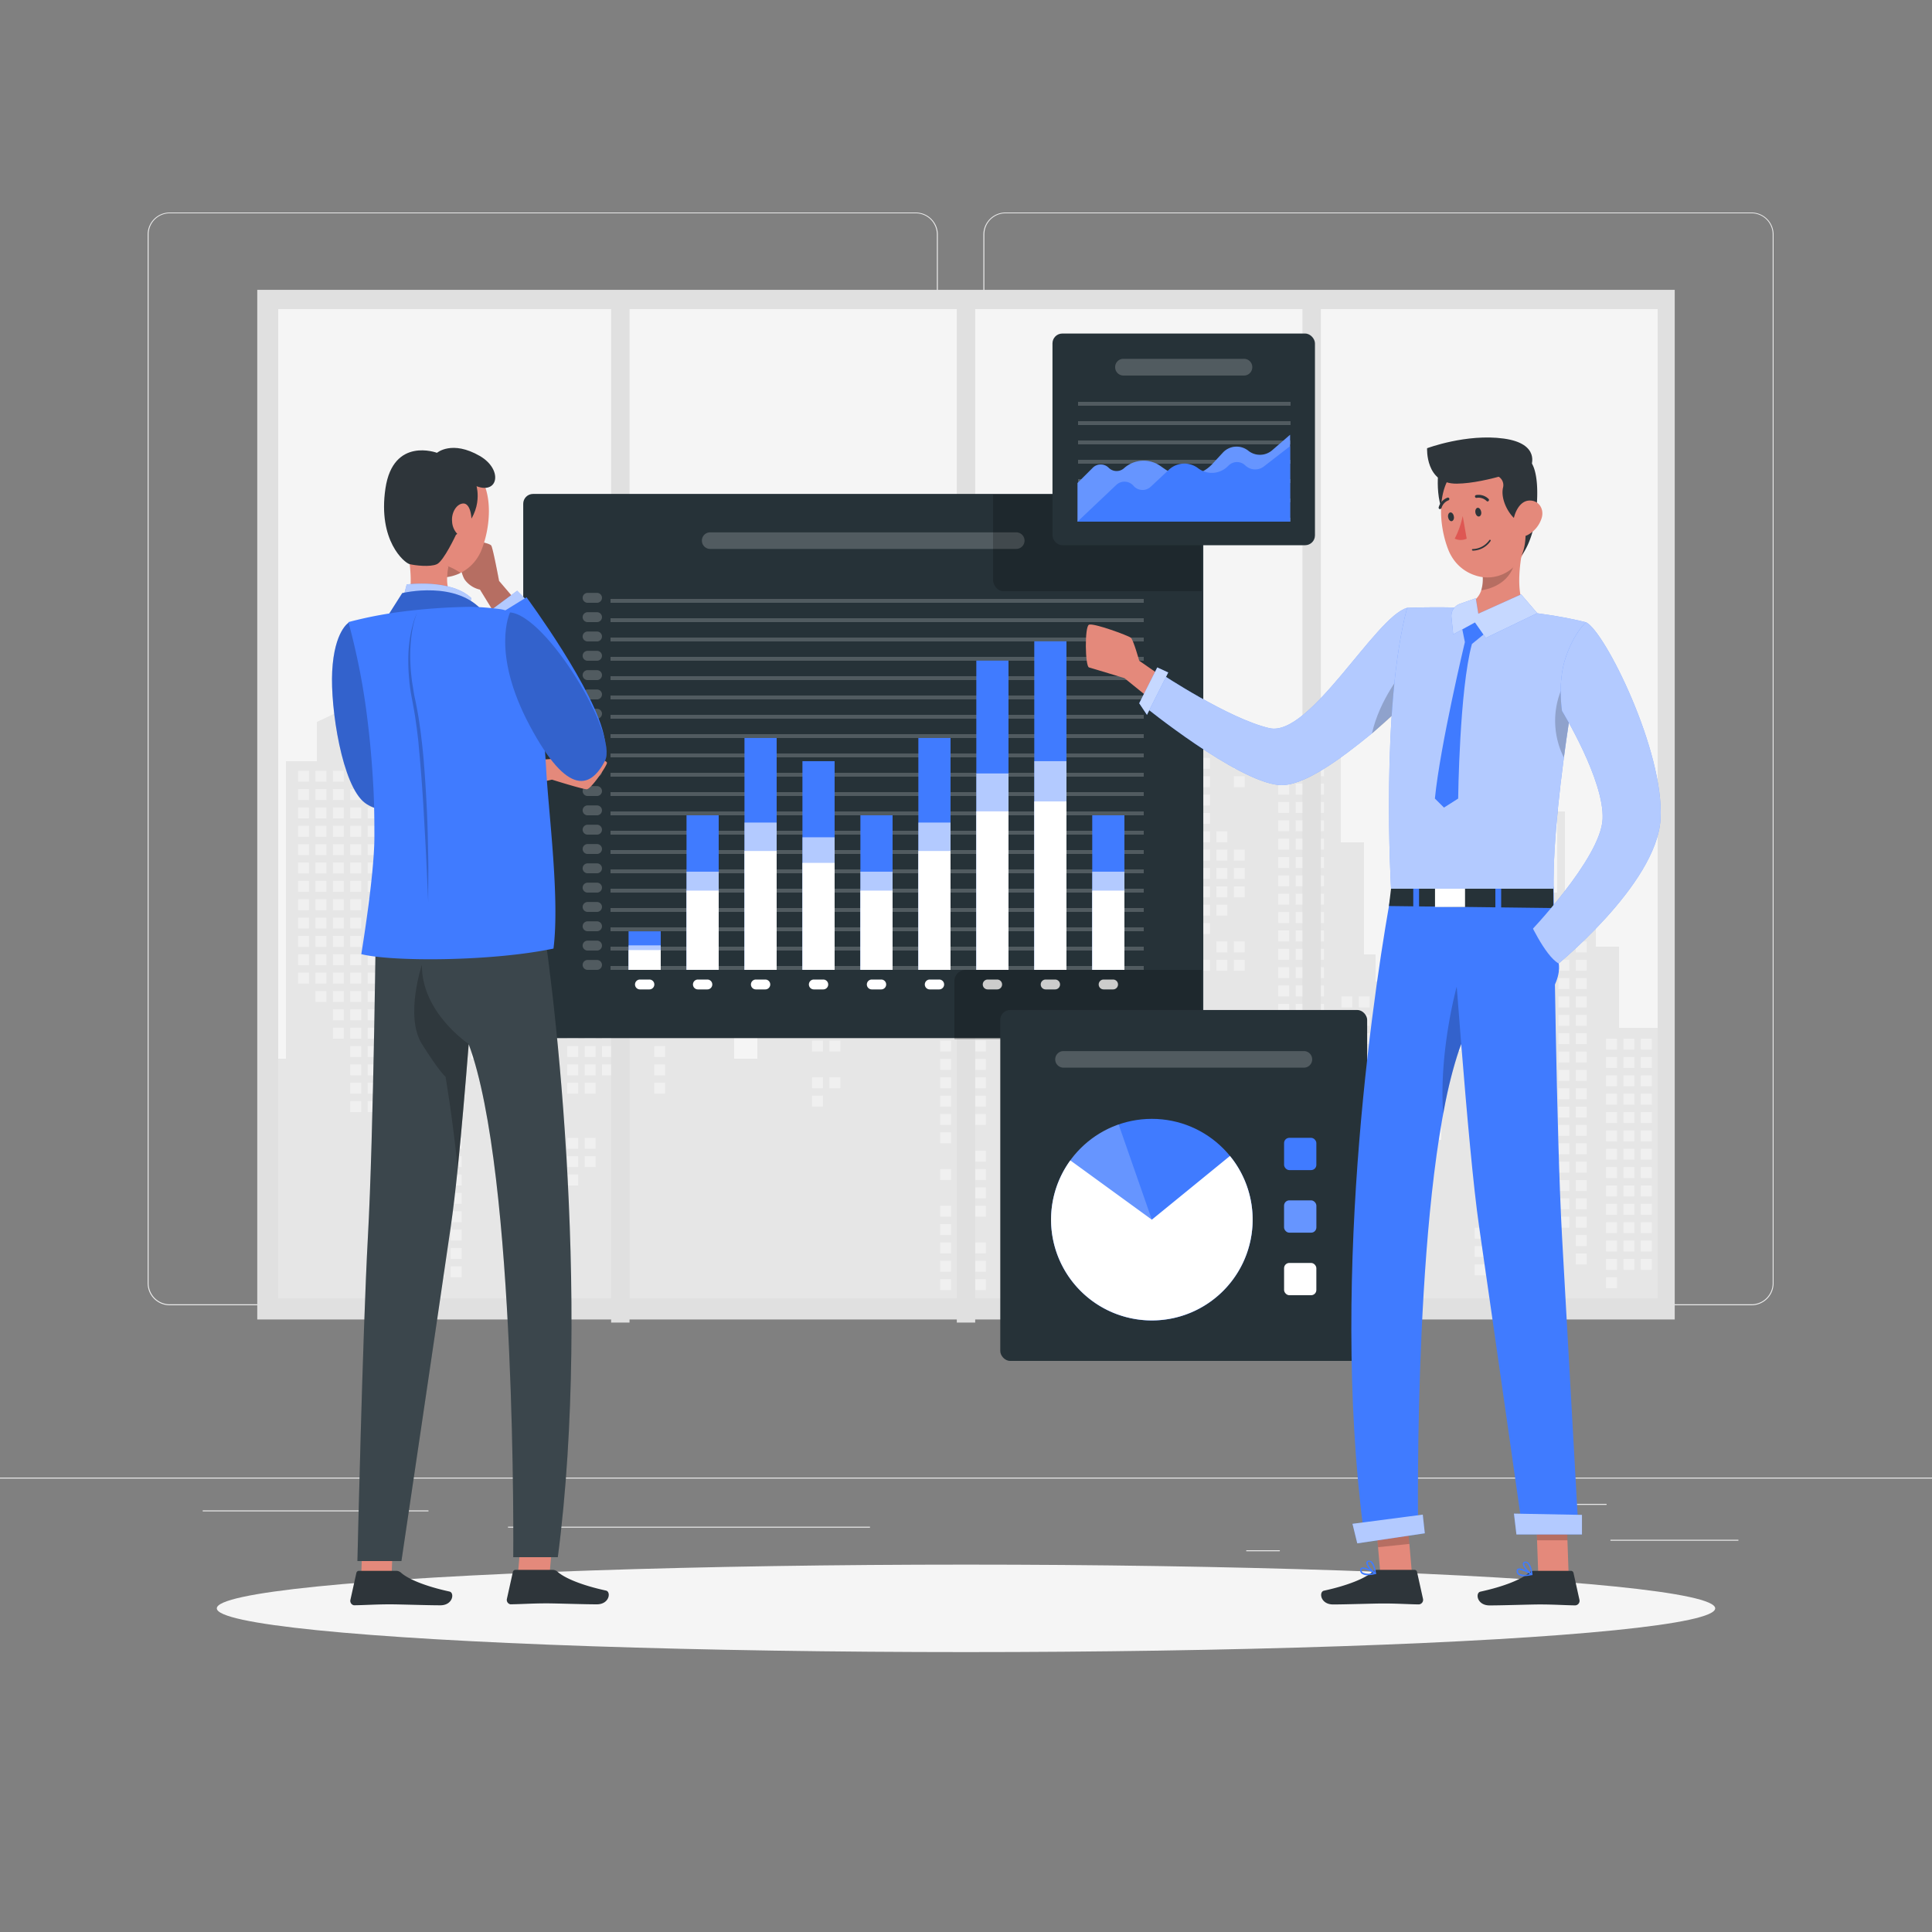 <svg xmlns="http://www.w3.org/2000/svg" viewBox="0 0 500 500"><rect x="0" y="0" width="500" height="500" fill="#808080" stroke="none"/><g id="freepik--background-complete--inject-6"><rect y="382.4" width="500" height="0.25" style="fill:#ebebeb"></rect><rect x="416.78" y="398.49" width="33.12" height="0.25" style="fill:#ebebeb"></rect><rect x="322.53" y="401.21" width="8.69" height="0.25" style="fill:#ebebeb"></rect><rect x="396.59" y="389.21" width="19.19" height="0.25" style="fill:#ebebeb"></rect><rect x="52.46" y="390.89" width="43.19" height="0.25" style="fill:#ebebeb"></rect><rect x="104.56" y="390.89" width="6.33" height="0.25" style="fill:#ebebeb"></rect><rect x="131.47" y="395.11" width="93.68" height="0.25" style="fill:#ebebeb"></rect><path d="M237,337.8H43.91a5.71,5.71,0,0,1-5.7-5.71V60.66A5.71,5.71,0,0,1,43.91,55H237a5.71,5.71,0,0,1,5.71,5.71V332.09A5.71,5.71,0,0,1,237,337.8ZM43.91,55.2a5.46,5.46,0,0,0-5.45,5.46V332.09a5.46,5.46,0,0,0,5.45,5.46H237a5.47,5.47,0,0,0,5.46-5.46V60.66A5.47,5.47,0,0,0,237,55.2Z" style="fill:#ebebeb"></path><path d="M453.31,337.8H260.21a5.72,5.72,0,0,1-5.71-5.71V60.66A5.72,5.72,0,0,1,260.21,55h193.1A5.71,5.71,0,0,1,459,60.66V332.09A5.71,5.71,0,0,1,453.31,337.8ZM260.21,55.2a5.47,5.47,0,0,0-5.46,5.46V332.09a5.47,5.47,0,0,0,5.46,5.46h193.1a5.47,5.47,0,0,0,5.46-5.46V60.66a5.47,5.47,0,0,0-5.46-5.46Z" style="fill:#ebebeb"></path><rect x="66.58" y="75.01" width="366.84" height="266.47" style="fill:#e0e0e0"></rect><rect x="72" y="80" width="357" height="256" style="fill:#f5f5f5"></rect><polygon points="72 274 72 336 429 336 429 266 419 266 419 245 413 245 413 231 405 231 405 210 403 210 403 231 395 231 395 245 389 245 389 266 378 266 378 272 373 272 373 295 372 295 372 262 369 262 369 283 366 283 366 233 364 233 364 254 356 254 356 247 353 247 353 218 351.22 218 351.22 218 347 218 347 189 345 189 345 193 304 193 304 181 297 181 297 135 294 135 294 181 284 181 284 193 280 193 280 253 259 253 259 235 266 235 266 232 259 232 259 227 239 227 239 181 234 181 234 174 210 174 210 181 207 181 207 245 196 245 196 274 190 274 190 251 185 251 185 245 174 245 174 224 168 224 168 210 161 210 161 189 158 189 158 210 151 210 151 224 145 224 145 245 134 245 134 251 129 251 129 274 122 274 122 213 119 213 119 234 110 234 110 274 106 274 106 197 103 197 103 168 100 168 100 178.41 82 186.83 82 197 74 197 74 274 72 274" style="fill:#e6e6e6"></polygon><rect x="319.31" y="196.14" width="2.83" height="2.83" style="fill:#f0f0f0"></rect><rect x="319.31" y="200.89" width="2.83" height="2.83" style="fill:#f0f0f0"></rect><rect x="319.31" y="219.89" width="2.83" height="2.83" style="fill:#f0f0f0"></rect><rect x="319.31" y="224.64" width="2.83" height="2.83" style="fill:#f0f0f0"></rect><rect x="319.31" y="229.39" width="2.83" height="2.83" style="fill:#f0f0f0"></rect><rect x="319.31" y="243.64" width="2.83" height="2.83" style="fill:#f0f0f0"></rect><rect x="319.31" y="248.39" width="2.83" height="2.83" style="fill:#f0f0f0"></rect><rect x="314.81" y="215.14" width="2.83" height="2.83" style="fill:#f0f0f0"></rect><rect x="314.81" y="219.89" width="2.83" height="2.83" style="fill:#f0f0f0"></rect><rect x="314.81" y="224.64" width="2.83" height="2.83" style="fill:#f0f0f0"></rect><rect x="314.81" y="229.39" width="2.83" height="2.83" style="fill:#f0f0f0"></rect><rect x="314.81" y="234.14" width="2.83" height="2.83" style="fill:#f0f0f0"></rect><rect x="314.81" y="243.64" width="2.83" height="2.83" style="fill:#f0f0f0"></rect><rect x="314.81" y="248.39" width="2.83" height="2.83" style="fill:#f0f0f0"></rect><rect x="310.31" y="196.14" width="2.83" height="2.83" style="fill:#f0f0f0"></rect><rect x="310.31" y="200.89" width="2.83" height="2.83" style="fill:#f0f0f0"></rect><rect x="310.31" y="205.64" width="2.83" height="2.83" style="fill:#f0f0f0"></rect><rect x="310.31" y="210.39" width="2.83" height="2.83" style="fill:#f0f0f0"></rect><rect x="310.31" y="215.14" width="2.83" height="2.83" style="fill:#f0f0f0"></rect><rect x="310.31" y="219.89" width="2.83" height="2.83" style="fill:#f0f0f0"></rect><rect x="310.31" y="224.64" width="2.83" height="2.83" style="fill:#f0f0f0"></rect><rect x="310.31" y="229.39" width="2.83" height="2.83" style="fill:#f0f0f0"></rect><rect x="310.31" y="234.14" width="2.83" height="2.83" style="fill:#f0f0f0"></rect><rect x="310.31" y="238.89" width="2.83" height="2.83" style="fill:#f0f0f0"></rect><rect x="310.31" y="248.39" width="2.83" height="2.83" style="fill:#f0f0f0"></rect><rect x="305.81" y="196.14" width="2.83" height="2.83" style="fill:#f0f0f0"></rect><rect x="305.81" y="200.89" width="2.83" height="2.83" style="fill:#f0f0f0"></rect><rect x="305.81" y="205.64" width="2.83" height="2.83" style="fill:#f0f0f0"></rect><rect x="305.81" y="210.39" width="2.83" height="2.83" style="fill:#f0f0f0"></rect><rect x="305.81" y="215.14" width="2.83" height="2.83" style="fill:#f0f0f0"></rect><rect x="305.81" y="219.89" width="2.83" height="2.83" style="fill:#f0f0f0"></rect><rect x="305.81" y="224.64" width="2.83" height="2.83" style="fill:#f0f0f0"></rect><rect x="305.81" y="267.39" width="2.83" height="2.83" style="fill:#f0f0f0"></rect><rect x="301.31" y="196.14" width="2.83" height="2.83" style="fill:#f0f0f0"></rect><rect x="301.31" y="200.89" width="2.83" height="2.83" style="fill:#f0f0f0"></rect><rect x="301.31" y="205.64" width="2.83" height="2.83" style="fill:#f0f0f0"></rect><rect x="301.31" y="210.39" width="2.83" height="2.83" style="fill:#f0f0f0"></rect><rect x="301.31" y="215.14" width="2.83" height="2.83" style="fill:#f0f0f0"></rect><rect x="301.31" y="219.89" width="2.83" height="2.83" style="fill:#f0f0f0"></rect><rect x="301.31" y="224.64" width="2.83" height="2.83" style="fill:#f0f0f0"></rect><rect x="301.31" y="229.39" width="2.83" height="2.83" style="fill:#f0f0f0"></rect><rect x="301.31" y="257.89" width="2.83" height="2.83" style="fill:#f0f0f0"></rect><rect x="301.31" y="262.64" width="2.83" height="2.83" style="fill:#f0f0f0"></rect><rect x="301.31" y="267.39" width="2.83" height="2.83" style="fill:#f0f0f0"></rect><rect x="301.31" y="272.14" width="2.83" height="2.83" style="fill:#f0f0f0"></rect><rect x="301.31" y="291.14" width="2.83" height="2.83" style="fill:#f0f0f0"></rect><rect x="296.81" y="196.14" width="2.83" height="2.83" style="fill:#f0f0f0"></rect><rect x="296.81" y="200.89" width="2.83" height="2.83" style="fill:#f0f0f0"></rect><rect x="296.81" y="205.64" width="2.83" height="2.83" style="fill:#f0f0f0"></rect><rect x="296.81" y="210.39" width="2.83" height="2.83" style="fill:#f0f0f0"></rect><rect x="296.81" y="215.14" width="2.83" height="2.83" style="fill:#f0f0f0"></rect><rect x="296.81" y="219.89" width="2.83" height="2.83" style="fill:#f0f0f0"></rect><rect x="296.81" y="224.64" width="2.83" height="2.83" style="fill:#f0f0f0"></rect><rect x="296.81" y="229.39" width="2.83" height="2.83" style="fill:#f0f0f0"></rect><rect x="296.81" y="234.14" width="2.83" height="2.83" style="fill:#f0f0f0"></rect><rect x="296.81" y="238.89" width="2.83" height="2.83" style="fill:#f0f0f0"></rect><rect x="296.81" y="253.14" width="2.83" height="2.83" style="fill:#f0f0f0"></rect><rect x="296.81" y="257.89" width="2.83" height="2.83" style="fill:#f0f0f0"></rect><rect x="296.81" y="262.64" width="2.83" height="2.83" style="fill:#f0f0f0"></rect><rect x="296.81" y="267.39" width="2.83" height="2.83" style="fill:#f0f0f0"></rect><rect x="296.81" y="272.14" width="2.83" height="2.83" style="fill:#f0f0f0"></rect><rect x="296.81" y="291.14" width="2.83" height="2.83" style="fill:#f0f0f0"></rect><rect x="292.31" y="196.14" width="2.83" height="2.83" style="fill:#f0f0f0"></rect><rect x="292.31" y="200.89" width="2.83" height="2.83" style="fill:#f0f0f0"></rect><rect x="292.31" y="205.64" width="2.83" height="2.83" style="fill:#f0f0f0"></rect><rect x="292.31" y="210.39" width="2.83" height="2.83" style="fill:#f0f0f0"></rect><rect x="292.31" y="215.14" width="2.83" height="2.83" style="fill:#f0f0f0"></rect><rect x="292.31" y="219.89" width="2.83" height="2.83" style="fill:#f0f0f0"></rect><rect x="292.31" y="224.64" width="2.83" height="2.83" style="fill:#f0f0f0"></rect><rect x="292.31" y="229.39" width="2.83" height="2.83" style="fill:#f0f0f0"></rect><rect x="292.31" y="234.14" width="2.83" height="2.83" style="fill:#f0f0f0"></rect><rect x="292.31" y="238.89" width="2.83" height="2.83" style="fill:#f0f0f0"></rect><rect x="292.31" y="243.64" width="2.83" height="2.83" style="fill:#f0f0f0"></rect><rect x="292.31" y="248.39" width="2.83" height="2.83" style="fill:#f0f0f0"></rect><rect x="292.31" y="253.14" width="2.83" height="2.83" style="fill:#f0f0f0"></rect><rect x="292.31" y="257.89" width="2.83" height="2.83" style="fill:#f0f0f0"></rect><rect x="292.31" y="262.64" width="2.83" height="2.83" style="fill:#f0f0f0"></rect><rect x="292.31" y="267.39" width="2.83" height="2.83" style="fill:#f0f0f0"></rect><rect x="292.31" y="272.14" width="2.83" height="2.83" style="fill:#f0f0f0"></rect><rect x="292.31" y="276.89" width="2.83" height="2.83" style="fill:#f0f0f0"></rect><rect x="287.81" y="196.14" width="2.83" height="2.83" style="fill:#f0f0f0"></rect><rect x="287.81" y="200.89" width="2.83" height="2.83" style="fill:#f0f0f0"></rect><rect x="287.81" y="205.64" width="2.83" height="2.83" style="fill:#f0f0f0"></rect><rect x="287.81" y="210.39" width="2.83" height="2.83" style="fill:#f0f0f0"></rect><rect x="287.81" y="215.14" width="2.83" height="2.83" style="fill:#f0f0f0"></rect><rect x="287.81" y="219.89" width="2.83" height="2.83" style="fill:#f0f0f0"></rect><rect x="287.81" y="224.64" width="2.83" height="2.83" style="fill:#f0f0f0"></rect><rect x="287.81" y="229.39" width="2.83" height="2.83" style="fill:#f0f0f0"></rect><rect x="287.81" y="234.14" width="2.83" height="2.83" style="fill:#f0f0f0"></rect><rect x="287.81" y="238.89" width="2.83" height="2.83" style="fill:#f0f0f0"></rect><rect x="287.81" y="253.14" width="2.83" height="2.83" style="fill:#f0f0f0"></rect><rect x="287.81" y="257.89" width="2.83" height="2.83" style="fill:#f0f0f0"></rect><rect x="287.81" y="262.64" width="2.83" height="2.83" style="fill:#f0f0f0"></rect><rect x="287.81" y="267.39" width="2.83" height="2.83" style="fill:#f0f0f0"></rect><rect x="283.31" y="196.14" width="2.83" height="2.83" style="fill:#f0f0f0"></rect><rect x="283.31" y="200.89" width="2.83" height="2.83" style="fill:#f0f0f0"></rect><rect x="283.31" y="205.64" width="2.83" height="2.83" style="fill:#f0f0f0"></rect><rect x="283.31" y="210.39" width="2.83" height="2.83" style="fill:#f0f0f0"></rect><rect x="283.31" y="215.14" width="2.83" height="2.83" style="fill:#f0f0f0"></rect><rect x="283.31" y="219.89" width="2.83" height="2.83" style="fill:#f0f0f0"></rect><rect x="283.31" y="224.64" width="2.83" height="2.83" style="fill:#f0f0f0"></rect><rect x="283.31" y="229.39" width="2.83" height="2.83" style="fill:#f0f0f0"></rect><rect x="283.31" y="234.14" width="2.83" height="2.83" style="fill:#f0f0f0"></rect><rect x="283.31" y="238.89" width="2.83" height="2.83" style="fill:#f0f0f0"></rect><rect x="283.31" y="253.14" width="2.83" height="2.83" style="fill:#f0f0f0"></rect><rect x="283.31" y="257.89" width="2.83" height="2.83" style="fill:#f0f0f0"></rect><rect x="283.31" y="262.64" width="2.83" height="2.83" style="fill:#f0f0f0"></rect><rect x="232.65" y="183.8" width="2.83" height="2.83" style="fill:#f0f0f0"></rect><rect x="232.65" y="188.55" width="2.83" height="2.83" style="fill:#f0f0f0"></rect><rect x="232.65" y="193.3" width="2.83" height="2.83" style="fill:#f0f0f0"></rect><rect x="232.65" y="198.05" width="2.83" height="2.83" style="fill:#f0f0f0"></rect><rect x="232.65" y="202.8" width="2.83" height="2.83" style="fill:#f0f0f0"></rect><rect x="232.65" y="207.55" width="2.83" height="2.83" style="fill:#f0f0f0"></rect><rect x="232.65" y="212.3" width="2.83" height="2.83" style="fill:#f0f0f0"></rect><rect x="232.65" y="217.05" width="2.83" height="2.83" style="fill:#f0f0f0"></rect><rect x="232.65" y="231.3" width="2.83" height="2.83" style="fill:#f0f0f0"></rect><rect x="232.65" y="236.05" width="2.83" height="2.83" style="fill:#f0f0f0"></rect><rect x="228.15" y="183.8" width="2.83" height="2.83" style="fill:#f0f0f0"></rect><rect x="228.15" y="188.55" width="2.83" height="2.83" style="fill:#f0f0f0"></rect><rect x="228.15" y="193.3" width="2.83" height="2.83" style="fill:#f0f0f0"></rect><rect x="228.15" y="198.05" width="2.83" height="2.83" style="fill:#f0f0f0"></rect><rect x="228.15" y="202.8" width="2.83" height="2.83" style="fill:#f0f0f0"></rect><rect x="228.15" y="207.55" width="2.83" height="2.83" style="fill:#f0f0f0"></rect><rect x="228.15" y="212.3" width="2.83" height="2.83" style="fill:#f0f0f0"></rect><rect x="228.15" y="217.05" width="2.83" height="2.83" style="fill:#f0f0f0"></rect><rect x="228.15" y="236.05" width="2.83" height="2.83" style="fill:#f0f0f0"></rect><rect x="223.65" y="183.8" width="2.83" height="2.83" style="fill:#f0f0f0"></rect><rect x="223.65" y="188.55" width="2.83" height="2.83" style="fill:#f0f0f0"></rect><rect x="223.65" y="193.3" width="2.83" height="2.83" style="fill:#f0f0f0"></rect><rect x="223.65" y="198.05" width="2.83" height="2.83" style="fill:#f0f0f0"></rect><rect x="223.65" y="202.8" width="2.83" height="2.83" style="fill:#f0f0f0"></rect><rect x="223.65" y="207.55" width="2.83" height="2.83" style="fill:#f0f0f0"></rect><rect x="223.65" y="212.3" width="2.83" height="2.83" style="fill:#f0f0f0"></rect><rect x="223.65" y="217.05" width="2.83" height="2.83" style="fill:#f0f0f0"></rect><rect x="219.15" y="183.8" width="2.83" height="2.83" style="fill:#f0f0f0"></rect><rect x="219.15" y="188.55" width="2.83" height="2.83" style="fill:#f0f0f0"></rect><rect x="219.15" y="193.3" width="2.83" height="2.83" style="fill:#f0f0f0"></rect><rect x="219.15" y="198.05" width="2.83" height="2.83" style="fill:#f0f0f0"></rect><rect x="219.15" y="202.8" width="2.83" height="2.83" style="fill:#f0f0f0"></rect><rect x="219.15" y="207.55" width="2.83" height="2.83" style="fill:#f0f0f0"></rect><rect x="219.15" y="217.05" width="2.83" height="2.83" style="fill:#f0f0f0"></rect><rect x="219.15" y="221.8" width="2.83" height="2.83" style="fill:#f0f0f0"></rect><rect x="219.15" y="236.05" width="2.83" height="2.83" style="fill:#f0f0f0"></rect><rect x="219.15" y="240.8" width="2.83" height="2.83" style="fill:#f0f0f0"></rect><rect x="219.15" y="245.55" width="2.83" height="2.83" style="fill:#f0f0f0"></rect><rect x="219.15" y="250.3" width="2.83" height="2.83" style="fill:#f0f0f0"></rect><rect x="219.15" y="255.05" width="2.83" height="2.83" style="fill:#f0f0f0"></rect><rect x="219.15" y="259.8" width="2.83" height="2.83" style="fill:#f0f0f0"></rect><rect x="219.15" y="264.55" width="2.83" height="2.83" style="fill:#f0f0f0"></rect><rect x="214.65" y="183.8" width="2.83" height="2.83" style="fill:#f0f0f0"></rect><rect x="214.65" y="188.55" width="2.83" height="2.83" style="fill:#f0f0f0"></rect><rect x="214.65" y="193.3" width="2.83" height="2.83" style="fill:#f0f0f0"></rect><rect x="214.65" y="198.05" width="2.83" height="2.83" style="fill:#f0f0f0"></rect><rect x="214.65" y="202.8" width="2.83" height="2.83" style="fill:#f0f0f0"></rect><rect x="214.65" y="207.55" width="2.83" height="2.83" style="fill:#f0f0f0"></rect><rect x="214.65" y="221.8" width="2.83" height="2.83" style="fill:#f0f0f0"></rect><rect x="214.65" y="226.55" width="2.83" height="2.83" style="fill:#f0f0f0"></rect><rect x="214.65" y="231.3" width="2.83" height="2.83" style="fill:#f0f0f0"></rect><rect x="214.65" y="236.05" width="2.83" height="2.83" style="fill:#f0f0f0"></rect><rect x="214.65" y="240.8" width="2.83" height="2.83" style="fill:#f0f0f0"></rect><rect x="214.65" y="245.55" width="2.83" height="2.83" style="fill:#f0f0f0"></rect><rect x="214.65" y="250.3" width="2.83" height="2.83" style="fill:#f0f0f0"></rect><rect x="214.65" y="255.05" width="2.83" height="2.83" style="fill:#f0f0f0"></rect><rect x="214.65" y="259.8" width="2.83" height="2.83" style="fill:#f0f0f0"></rect><rect x="214.65" y="264.55" width="2.83" height="2.83" style="fill:#f0f0f0"></rect><rect x="214.65" y="269.3" width="2.83" height="2.83" style="fill:#f0f0f0"></rect><rect x="214.65" y="278.8" width="2.83" height="2.83" style="fill:#f0f0f0"></rect><rect x="210.15" y="183.8" width="2.83" height="2.83" style="fill:#f0f0f0"></rect><rect x="210.15" y="188.55" width="2.83" height="2.83" style="fill:#f0f0f0"></rect><rect x="210.15" y="193.3" width="2.83" height="2.83" style="fill:#f0f0f0"></rect><rect x="210.15" y="198.05" width="2.83" height="2.83" style="fill:#f0f0f0"></rect><rect x="210.15" y="202.8" width="2.83" height="2.83" style="fill:#f0f0f0"></rect><rect x="210.15" y="207.55" width="2.83" height="2.83" style="fill:#f0f0f0"></rect><rect x="210.15" y="221.8" width="2.83" height="2.83" style="fill:#f0f0f0"></rect><rect x="210.15" y="226.55" width="2.83" height="2.83" style="fill:#f0f0f0"></rect><rect x="210.15" y="231.3" width="2.83" height="2.83" style="fill:#f0f0f0"></rect><rect x="210.15" y="236.05" width="2.83" height="2.83" style="fill:#f0f0f0"></rect><rect x="210.15" y="250.3" width="2.83" height="2.83" style="fill:#f0f0f0"></rect><rect x="210.15" y="255.05" width="2.83" height="2.83" style="fill:#f0f0f0"></rect><rect x="210.15" y="259.8" width="2.83" height="2.83" style="fill:#f0f0f0"></rect><rect x="210.15" y="264.55" width="2.83" height="2.83" style="fill:#f0f0f0"></rect><rect x="210.15" y="269.3" width="2.83" height="2.83" style="fill:#f0f0f0"></rect><rect x="210.15" y="278.8" width="2.83" height="2.83" style="fill:#f0f0f0"></rect><rect x="210.15" y="283.55" width="2.83" height="2.83" style="fill:#f0f0f0"></rect><rect x="169.31" y="227.97" width="2.83" height="2.83" style="fill:#f0f0f0"></rect><rect x="169.31" y="232.72" width="2.83" height="2.83" style="fill:#f0f0f0"></rect><rect x="169.31" y="237.47" width="2.83" height="2.83" style="fill:#f0f0f0"></rect><rect x="169.31" y="242.22" width="2.83" height="2.83" style="fill:#f0f0f0"></rect><rect x="169.31" y="246.97" width="2.83" height="2.83" style="fill:#f0f0f0"></rect><rect x="169.31" y="251.72" width="2.83" height="2.83" style="fill:#f0f0f0"></rect><rect x="169.31" y="256.47" width="2.83" height="2.83" style="fill:#f0f0f0"></rect><rect x="169.31" y="270.72" width="2.83" height="2.83" style="fill:#f0f0f0"></rect><rect x="169.31" y="275.47" width="2.83" height="2.83" style="fill:#f0f0f0"></rect><rect x="169.31" y="280.22" width="2.83" height="2.83" style="fill:#f0f0f0"></rect><rect x="164.81" y="227.97" width="2.83" height="2.83" style="fill:#f0f0f0"></rect><rect x="164.81" y="232.72" width="2.83" height="2.83" style="fill:#f0f0f0"></rect><rect x="164.81" y="237.47" width="2.83" height="2.83" style="fill:#f0f0f0"></rect><rect x="164.81" y="242.22" width="2.83" height="2.83" style="fill:#f0f0f0"></rect><rect x="164.81" y="246.97" width="2.83" height="2.83" style="fill:#f0f0f0"></rect><rect x="164.81" y="251.72" width="2.83" height="2.83" style="fill:#f0f0f0"></rect><rect x="164.81" y="256.47" width="2.83" height="2.83" style="fill:#f0f0f0"></rect><rect x="160.31" y="227.97" width="2.83" height="2.83" style="fill:#f0f0f0"></rect><rect x="160.31" y="232.72" width="2.83" height="2.83" style="fill:#f0f0f0"></rect><rect x="160.31" y="237.47" width="2.83" height="2.83" style="fill:#f0f0f0"></rect><rect x="160.31" y="242.22" width="2.83" height="2.83" style="fill:#f0f0f0"></rect><rect x="160.31" y="246.97" width="2.83" height="2.83" style="fill:#f0f0f0"></rect><rect x="160.31" y="251.72" width="2.83" height="2.83" style="fill:#f0f0f0"></rect><rect x="160.31" y="256.47" width="2.83" height="2.83" style="fill:#f0f0f0"></rect><rect x="155.81" y="227.97" width="2.83" height="2.83" style="fill:#f0f0f0"></rect><rect x="155.81" y="232.72" width="2.83" height="2.83" style="fill:#f0f0f0"></rect><rect x="155.81" y="237.47" width="2.83" height="2.83" style="fill:#f0f0f0"></rect><rect x="155.81" y="242.22" width="2.83" height="2.83" style="fill:#f0f0f0"></rect><rect x="155.81" y="246.97" width="2.83" height="2.83" style="fill:#f0f0f0"></rect><rect x="155.81" y="251.72" width="2.83" height="2.83" style="fill:#f0f0f0"></rect><rect x="155.81" y="256.47" width="2.83" height="2.83" style="fill:#f0f0f0"></rect><rect x="155.81" y="261.22" width="2.83" height="2.83" style="fill:#f0f0f0"></rect><rect x="155.81" y="265.97" width="2.83" height="2.83" style="fill:#f0f0f0"></rect><rect x="155.81" y="270.72" width="2.83" height="2.83" style="fill:#f0f0f0"></rect><rect x="155.81" y="275.47" width="2.83" height="2.83" style="fill:#f0f0f0"></rect><rect x="151.31" y="227.97" width="2.83" height="2.83" style="fill:#f0f0f0"></rect><rect x="151.31" y="232.72" width="2.83" height="2.83" style="fill:#f0f0f0"></rect><rect x="151.31" y="237.47" width="2.83" height="2.83" style="fill:#f0f0f0"></rect><rect x="151.31" y="242.22" width="2.83" height="2.83" style="fill:#f0f0f0"></rect><rect x="151.31" y="246.97" width="2.83" height="2.83" style="fill:#f0f0f0"></rect><rect x="151.31" y="251.72" width="2.83" height="2.83" style="fill:#f0f0f0"></rect><rect x="151.31" y="256.47" width="2.83" height="2.83" style="fill:#f0f0f0"></rect><rect x="151.31" y="261.22" width="2.83" height="2.83" style="fill:#f0f0f0"></rect><rect x="151.31" y="265.97" width="2.83" height="2.83" style="fill:#f0f0f0"></rect><rect x="151.31" y="270.72" width="2.83" height="2.83" style="fill:#f0f0f0"></rect><rect x="151.31" y="275.47" width="2.83" height="2.83" style="fill:#f0f0f0"></rect><rect x="151.31" y="280.22" width="2.83" height="2.83" style="fill:#f0f0f0"></rect><rect x="151.31" y="294.47" width="2.83" height="2.83" style="fill:#f0f0f0"></rect><rect x="151.31" y="299.22" width="2.83" height="2.83" style="fill:#f0f0f0"></rect><rect x="146.81" y="227.97" width="2.83" height="2.83" style="fill:#f0f0f0"></rect><rect x="146.81" y="232.72" width="2.83" height="2.83" style="fill:#f0f0f0"></rect><rect x="146.81" y="237.47" width="2.83" height="2.83" style="fill:#f0f0f0"></rect><rect x="146.81" y="251.72" width="2.83" height="2.83" style="fill:#f0f0f0"></rect><rect x="146.81" y="256.47" width="2.83" height="2.83" style="fill:#f0f0f0"></rect><rect x="146.81" y="261.22" width="2.83" height="2.83" style="fill:#f0f0f0"></rect><rect x="146.81" y="265.97" width="2.83" height="2.83" style="fill:#f0f0f0"></rect><rect x="146.81" y="270.72" width="2.83" height="2.83" style="fill:#f0f0f0"></rect><rect x="146.81" y="275.47" width="2.83" height="2.83" style="fill:#f0f0f0"></rect><rect x="146.81" y="280.22" width="2.83" height="2.83" style="fill:#f0f0f0"></rect><rect x="146.81" y="294.47" width="2.83" height="2.83" style="fill:#f0f0f0"></rect><rect x="146.81" y="299.22" width="2.83" height="2.83" style="fill:#f0f0f0"></rect><rect x="146.81" y="303.97" width="2.83" height="2.83" style="fill:#f0f0f0"></rect><rect x="99.65" y="199.47" width="2.83" height="2.83" style="fill:#f0f0f0"></rect><rect x="99.65" y="204.22" width="2.83" height="2.83" style="fill:#f0f0f0"></rect><rect x="99.65" y="208.97" width="2.83" height="2.83" style="fill:#f0f0f0"></rect><rect x="99.65" y="213.72" width="2.83" height="2.83" style="fill:#f0f0f0"></rect><rect x="99.65" y="218.47" width="2.83" height="2.83" style="fill:#f0f0f0"></rect><rect x="99.65" y="223.22" width="2.83" height="2.83" style="fill:#f0f0f0"></rect><rect x="99.65" y="227.97" width="2.83" height="2.83" style="fill:#f0f0f0"></rect><rect x="99.65" y="232.72" width="2.83" height="2.83" style="fill:#f0f0f0"></rect><rect x="99.65" y="237.47" width="2.83" height="2.83" style="fill:#f0f0f0"></rect><rect x="99.65" y="242.22" width="2.83" height="2.83" style="fill:#f0f0f0"></rect><rect x="99.65" y="246.97" width="2.83" height="2.83" style="fill:#f0f0f0"></rect><rect x="99.65" y="251.72" width="2.83" height="2.83" style="fill:#f0f0f0"></rect><rect x="99.65" y="256.47" width="2.83" height="2.83" style="fill:#f0f0f0"></rect><rect x="99.65" y="261.22" width="2.83" height="2.83" style="fill:#f0f0f0"></rect><rect x="99.65" y="265.97" width="2.83" height="2.83" style="fill:#f0f0f0"></rect><rect x="99.65" y="270.72" width="2.83" height="2.83" style="fill:#f0f0f0"></rect><rect x="99.65" y="275.47" width="2.83" height="2.83" style="fill:#f0f0f0"></rect><rect x="99.65" y="280.22" width="2.83" height="2.83" style="fill:#f0f0f0"></rect><rect x="99.65" y="284.97" width="2.83" height="2.83" style="fill:#f0f0f0"></rect><rect x="99.65" y="289.72" width="2.83" height="2.83" style="fill:#f0f0f0"></rect><rect x="99.65" y="294.47" width="2.83" height="2.83" style="fill:#f0f0f0"></rect><rect x="99.65" y="299.22" width="2.83" height="2.83" style="fill:#f0f0f0"></rect><rect x="99.65" y="303.97" width="2.83" height="2.83" style="fill:#f0f0f0"></rect><rect x="95.15" y="199.47" width="2.83" height="2.83" style="fill:#f0f0f0"></rect><rect x="95.15" y="204.22" width="2.83" height="2.83" style="fill:#f0f0f0"></rect><rect x="95.15" y="208.97" width="2.83" height="2.83" style="fill:#f0f0f0"></rect><rect x="95.15" y="213.72" width="2.83" height="2.83" style="fill:#f0f0f0"></rect><rect x="95.15" y="218.47" width="2.83" height="2.83" style="fill:#f0f0f0"></rect><rect x="95.15" y="223.22" width="2.83" height="2.83" style="fill:#f0f0f0"></rect><rect x="95.15" y="227.97" width="2.83" height="2.83" style="fill:#f0f0f0"></rect><rect x="95.15" y="232.72" width="2.83" height="2.83" style="fill:#f0f0f0"></rect><rect x="95.15" y="237.47" width="2.83" height="2.83" style="fill:#f0f0f0"></rect><rect x="95.15" y="242.22" width="2.83" height="2.83" style="fill:#f0f0f0"></rect><rect x="95.15" y="246.97" width="2.83" height="2.83" style="fill:#f0f0f0"></rect><rect x="95.15" y="251.72" width="2.83" height="2.83" style="fill:#f0f0f0"></rect><rect x="95.15" y="256.47" width="2.83" height="2.83" style="fill:#f0f0f0"></rect><rect x="95.15" y="261.22" width="2.83" height="2.83" style="fill:#f0f0f0"></rect><rect x="95.15" y="265.97" width="2.83" height="2.83" style="fill:#f0f0f0"></rect><rect x="95.15" y="270.72" width="2.83" height="2.83" style="fill:#f0f0f0"></rect><rect x="95.15" y="275.47" width="2.83" height="2.83" style="fill:#f0f0f0"></rect><rect x="95.15" y="280.22" width="2.83" height="2.83" style="fill:#f0f0f0"></rect><rect x="95.15" y="284.97" width="2.83" height="2.83" style="fill:#f0f0f0"></rect><rect x="90.65" y="199.47" width="2.83" height="2.83" style="fill:#f0f0f0"></rect><rect x="90.65" y="204.22" width="2.83" height="2.83" style="fill:#f0f0f0"></rect><rect x="90.65" y="208.97" width="2.83" height="2.83" style="fill:#f0f0f0"></rect><rect x="90.65" y="213.72" width="2.83" height="2.83" style="fill:#f0f0f0"></rect><rect x="90.65" y="218.47" width="2.83" height="2.83" style="fill:#f0f0f0"></rect><rect x="90.65" y="223.22" width="2.83" height="2.83" style="fill:#f0f0f0"></rect><rect x="90.65" y="227.97" width="2.83" height="2.83" style="fill:#f0f0f0"></rect><rect x="90.65" y="232.72" width="2.83" height="2.83" style="fill:#f0f0f0"></rect><rect x="90.65" y="237.47" width="2.83" height="2.83" style="fill:#f0f0f0"></rect><rect x="90.65" y="242.22" width="2.83" height="2.83" style="fill:#f0f0f0"></rect><rect x="90.65" y="246.97" width="2.83" height="2.83" style="fill:#f0f0f0"></rect><rect x="90.65" y="251.72" width="2.83" height="2.83" style="fill:#f0f0f0"></rect><rect x="90.65" y="256.47" width="2.83" height="2.83" style="fill:#f0f0f0"></rect><rect x="90.65" y="261.22" width="2.83" height="2.83" style="fill:#f0f0f0"></rect><rect x="90.65" y="265.97" width="2.83" height="2.83" style="fill:#f0f0f0"></rect><rect x="90.65" y="270.72" width="2.83" height="2.83" style="fill:#f0f0f0"></rect><rect x="90.65" y="275.47" width="2.83" height="2.83" style="fill:#f0f0f0"></rect><rect x="90.65" y="280.22" width="2.83" height="2.83" style="fill:#f0f0f0"></rect><rect x="90.65" y="284.97" width="2.83" height="2.83" style="fill:#f0f0f0"></rect><rect x="86.15" y="199.47" width="2.83" height="2.83" style="fill:#f0f0f0"></rect><rect x="86.15" y="204.22" width="2.83" height="2.83" style="fill:#f0f0f0"></rect><rect x="86.15" y="208.97" width="2.83" height="2.83" style="fill:#f0f0f0"></rect><rect x="86.15" y="213.72" width="2.83" height="2.83" style="fill:#f0f0f0"></rect><rect x="86.15" y="218.47" width="2.83" height="2.83" style="fill:#f0f0f0"></rect><rect x="86.15" y="223.22" width="2.83" height="2.83" style="fill:#f0f0f0"></rect><rect x="86.15" y="227.97" width="2.83" height="2.83" style="fill:#f0f0f0"></rect><rect x="86.15" y="232.72" width="2.83" height="2.83" style="fill:#f0f0f0"></rect><rect x="86.15" y="237.47" width="2.83" height="2.83" style="fill:#f0f0f0"></rect><rect x="86.15" y="242.22" width="2.83" height="2.83" style="fill:#f0f0f0"></rect><rect x="86.15" y="246.97" width="2.83" height="2.83" style="fill:#f0f0f0"></rect><rect x="86.15" y="251.72" width="2.83" height="2.83" style="fill:#f0f0f0"></rect><rect x="86.15" y="256.47" width="2.83" height="2.83" style="fill:#f0f0f0"></rect><rect x="86.15" y="261.22" width="2.83" height="2.83" style="fill:#f0f0f0"></rect><rect x="86.15" y="265.97" width="2.83" height="2.83" style="fill:#f0f0f0"></rect><rect x="81.65" y="199.47" width="2.83" height="2.83" style="fill:#f0f0f0"></rect><rect x="81.65" y="204.22" width="2.83" height="2.83" style="fill:#f0f0f0"></rect><rect x="81.65" y="208.97" width="2.83" height="2.83" style="fill:#f0f0f0"></rect><rect x="81.65" y="213.72" width="2.83" height="2.83" style="fill:#f0f0f0"></rect><rect x="81.65" y="218.47" width="2.83" height="2.83" style="fill:#f0f0f0"></rect><rect x="81.65" y="223.22" width="2.83" height="2.83" style="fill:#f0f0f0"></rect><rect x="81.65" y="227.97" width="2.83" height="2.83" style="fill:#f0f0f0"></rect><rect x="81.65" y="232.72" width="2.83" height="2.83" style="fill:#f0f0f0"></rect><rect x="81.65" y="237.47" width="2.83" height="2.83" style="fill:#f0f0f0"></rect><rect x="81.65" y="242.22" width="2.83" height="2.83" style="fill:#f0f0f0"></rect><rect x="81.65" y="246.97" width="2.83" height="2.83" style="fill:#f0f0f0"></rect><rect x="81.65" y="251.72" width="2.83" height="2.83" style="fill:#f0f0f0"></rect><rect x="81.65" y="256.47" width="2.83" height="2.83" style="fill:#f0f0f0"></rect><rect x="77.15" y="199.47" width="2.83" height="2.83" style="fill:#f0f0f0"></rect><rect x="77.15" y="204.22" width="2.83" height="2.83" style="fill:#f0f0f0"></rect><rect x="77.15" y="208.97" width="2.83" height="2.83" style="fill:#f0f0f0"></rect><rect x="77.15" y="213.72" width="2.83" height="2.83" style="fill:#f0f0f0"></rect><rect x="77.15" y="218.47" width="2.83" height="2.83" style="fill:#f0f0f0"></rect><rect x="77.15" y="223.22" width="2.83" height="2.83" style="fill:#f0f0f0"></rect><rect x="77.15" y="227.97" width="2.83" height="2.83" style="fill:#f0f0f0"></rect><rect x="77.15" y="232.72" width="2.83" height="2.83" style="fill:#f0f0f0"></rect><rect x="77.15" y="237.47" width="2.83" height="2.83" style="fill:#f0f0f0"></rect><rect x="77.15" y="242.22" width="2.83" height="2.83" style="fill:#f0f0f0"></rect><rect x="77.15" y="246.97" width="2.83" height="2.83" style="fill:#f0f0f0"></rect><rect x="77.15" y="251.72" width="2.83" height="2.83" style="fill:#f0f0f0"></rect><rect x="407.81" y="234.14" width="2.83" height="2.83" style="fill:#f0f0f0"></rect><rect x="407.81" y="238.89" width="2.83" height="2.83" style="fill:#f0f0f0"></rect><rect x="407.81" y="243.64" width="2.83" height="2.83" style="fill:#f0f0f0"></rect><rect x="407.81" y="248.39" width="2.83" height="2.83" style="fill:#f0f0f0"></rect><rect x="407.81" y="253.14" width="2.83" height="2.83" style="fill:#f0f0f0"></rect><rect x="407.81" y="257.89" width="2.83" height="2.83" style="fill:#f0f0f0"></rect><rect x="407.81" y="262.64" width="2.83" height="2.83" style="fill:#f0f0f0"></rect><rect x="407.81" y="267.39" width="2.83" height="2.83" style="fill:#f0f0f0"></rect><rect x="407.81" y="272.14" width="2.83" height="2.83" style="fill:#f0f0f0"></rect><rect x="407.81" y="276.89" width="2.83" height="2.83" style="fill:#f0f0f0"></rect><rect x="407.81" y="281.64" width="2.83" height="2.83" style="fill:#f0f0f0"></rect><rect x="407.81" y="286.39" width="2.83" height="2.83" style="fill:#f0f0f0"></rect><rect x="407.81" y="291.14" width="2.83" height="2.83" style="fill:#f0f0f0"></rect><rect x="407.81" y="295.89" width="2.83" height="2.83" style="fill:#f0f0f0"></rect><rect x="407.81" y="300.64" width="2.83" height="2.83" style="fill:#f0f0f0"></rect><rect x="407.81" y="305.39" width="2.83" height="2.83" style="fill:#f0f0f0"></rect><rect x="407.81" y="310.14" width="2.83" height="2.83" style="fill:#f0f0f0"></rect><rect x="407.81" y="314.89" width="2.83" height="2.83" style="fill:#f0f0f0"></rect><rect x="407.81" y="319.64" width="2.83" height="2.83" style="fill:#f0f0f0"></rect><rect x="407.81" y="324.39" width="2.83" height="2.83" style="fill:#f0f0f0"></rect><rect x="403.31" y="234.14" width="2.83" height="2.83" style="fill:#f0f0f0"></rect><rect x="403.31" y="238.89" width="2.83" height="2.83" style="fill:#f0f0f0"></rect><rect x="403.31" y="243.64" width="2.83" height="2.83" style="fill:#f0f0f0"></rect><rect x="403.31" y="248.39" width="2.83" height="2.83" style="fill:#f0f0f0"></rect><rect x="403.31" y="253.14" width="2.83" height="2.83" style="fill:#f0f0f0"></rect><rect x="403.31" y="257.89" width="2.83" height="2.83" style="fill:#f0f0f0"></rect><rect x="403.31" y="262.64" width="2.83" height="2.83" style="fill:#f0f0f0"></rect><rect x="403.31" y="267.39" width="2.83" height="2.83" style="fill:#f0f0f0"></rect><rect x="403.31" y="272.14" width="2.83" height="2.83" style="fill:#f0f0f0"></rect><rect x="403.31" y="276.89" width="2.83" height="2.83" style="fill:#f0f0f0"></rect><rect x="403.31" y="281.64" width="2.83" height="2.83" style="fill:#f0f0f0"></rect><rect x="403.31" y="286.39" width="2.83" height="2.83" style="fill:#f0f0f0"></rect><rect x="403.31" y="291.14" width="2.83" height="2.83" style="fill:#f0f0f0"></rect><rect x="403.31" y="295.89" width="2.83" height="2.83" style="fill:#f0f0f0"></rect><rect x="403.31" y="300.64" width="2.83" height="2.83" style="fill:#f0f0f0"></rect><rect x="403.31" y="305.39" width="2.83" height="2.83" style="fill:#f0f0f0"></rect><rect x="403.31" y="310.14" width="2.83" height="2.83" style="fill:#f0f0f0"></rect><rect x="403.31" y="314.89" width="2.83" height="2.83" style="fill:#f0f0f0"></rect><rect x="398.81" y="234.14" width="2.83" height="2.83" style="fill:#f0f0f0"></rect><rect x="398.81" y="238.89" width="2.83" height="2.83" style="fill:#f0f0f0"></rect><rect x="398.81" y="243.64" width="2.83" height="2.83" style="fill:#f0f0f0"></rect><rect x="398.81" y="248.39" width="2.83" height="2.83" style="fill:#f0f0f0"></rect><rect x="398.81" y="253.14" width="2.83" height="2.83" style="fill:#f0f0f0"></rect><rect x="398.81" y="257.89" width="2.83" height="2.83" style="fill:#f0f0f0"></rect><rect x="398.81" y="262.64" width="2.83" height="2.83" style="fill:#f0f0f0"></rect><rect x="398.81" y="267.39" width="2.83" height="2.83" style="fill:#f0f0f0"></rect><rect x="398.81" y="272.14" width="2.83" height="2.83" style="fill:#f0f0f0"></rect><rect x="398.81" y="276.89" width="2.83" height="2.83" style="fill:#f0f0f0"></rect><rect x="398.81" y="281.64" width="2.83" height="2.83" style="fill:#f0f0f0"></rect><rect x="398.81" y="286.39" width="2.83" height="2.83" style="fill:#f0f0f0"></rect><rect x="398.81" y="291.14" width="2.83" height="2.83" style="fill:#f0f0f0"></rect><rect x="398.81" y="295.89" width="2.83" height="2.83" style="fill:#f0f0f0"></rect><rect x="398.81" y="300.64" width="2.83" height="2.83" style="fill:#f0f0f0"></rect><rect x="398.81" y="305.39" width="2.83" height="2.83" style="fill:#f0f0f0"></rect><rect x="398.81" y="310.14" width="2.83" height="2.83" style="fill:#f0f0f0"></rect><rect x="398.81" y="314.89" width="2.83" height="2.83" style="fill:#f0f0f0"></rect><rect x="424.65" y="268.8" width="2.83" height="2.83" style="fill:#f0f0f0"></rect><rect x="424.65" y="273.55" width="2.83" height="2.83" style="fill:#f0f0f0"></rect><rect x="424.65" y="278.3" width="2.83" height="2.83" style="fill:#f0f0f0"></rect><rect x="424.65" y="283.05" width="2.83" height="2.83" style="fill:#f0f0f0"></rect><rect x="424.65" y="287.8" width="2.83" height="2.83" style="fill:#f0f0f0"></rect><rect x="424.65" y="292.55" width="2.83" height="2.83" style="fill:#f0f0f0"></rect><rect x="424.65" y="297.3" width="2.83" height="2.83" style="fill:#f0f0f0"></rect><rect x="424.65" y="302.05" width="2.83" height="2.83" style="fill:#f0f0f0"></rect><rect x="424.65" y="306.8" width="2.83" height="2.83" style="fill:#f0f0f0"></rect><rect x="424.65" y="311.55" width="2.83" height="2.83" style="fill:#f0f0f0"></rect><rect x="424.65" y="316.3" width="2.83" height="2.83" style="fill:#f0f0f0"></rect><rect x="424.65" y="321.05" width="2.83" height="2.83" style="fill:#f0f0f0"></rect><rect x="424.65" y="325.8" width="2.83" height="2.83" style="fill:#f0f0f0"></rect><rect x="420.15" y="268.8" width="2.83" height="2.83" style="fill:#f0f0f0"></rect><rect x="420.15" y="273.55" width="2.83" height="2.83" style="fill:#f0f0f0"></rect><rect x="420.15" y="278.3" width="2.83" height="2.83" style="fill:#f0f0f0"></rect><rect x="420.15" y="283.05" width="2.83" height="2.83" style="fill:#f0f0f0"></rect><rect x="420.15" y="287.8" width="2.83" height="2.83" style="fill:#f0f0f0"></rect><rect x="420.15" y="292.55" width="2.83" height="2.83" style="fill:#f0f0f0"></rect><rect x="420.15" y="297.3" width="2.83" height="2.83" style="fill:#f0f0f0"></rect><rect x="420.15" y="302.05" width="2.83" height="2.83" style="fill:#f0f0f0"></rect><rect x="420.15" y="306.8" width="2.83" height="2.83" style="fill:#f0f0f0"></rect><rect x="420.15" y="311.55" width="2.83" height="2.83" style="fill:#f0f0f0"></rect><rect x="420.15" y="316.3" width="2.83" height="2.83" style="fill:#f0f0f0"></rect><rect x="420.15" y="321.05" width="2.83" height="2.83" style="fill:#f0f0f0"></rect><rect x="420.15" y="325.8" width="2.83" height="2.83" style="fill:#f0f0f0"></rect><rect x="415.65" y="268.8" width="2.83" height="2.83" style="fill:#f0f0f0"></rect><rect x="415.65" y="273.55" width="2.83" height="2.83" style="fill:#f0f0f0"></rect><rect x="415.65" y="278.3" width="2.83" height="2.83" style="fill:#f0f0f0"></rect><rect x="415.65" y="283.05" width="2.83" height="2.83" style="fill:#f0f0f0"></rect><rect x="415.65" y="287.8" width="2.83" height="2.83" style="fill:#f0f0f0"></rect><rect x="415.65" y="292.55" width="2.83" height="2.83" style="fill:#f0f0f0"></rect><rect x="415.65" y="297.3" width="2.83" height="2.83" style="fill:#f0f0f0"></rect><rect x="415.65" y="302.05" width="2.83" height="2.83" style="fill:#f0f0f0"></rect><rect x="415.65" y="306.8" width="2.83" height="2.83" style="fill:#f0f0f0"></rect><rect x="415.65" y="311.55" width="2.83" height="2.83" style="fill:#f0f0f0"></rect><rect x="415.65" y="316.3" width="2.83" height="2.83" style="fill:#f0f0f0"></rect><rect x="415.65" y="321.05" width="2.83" height="2.83" style="fill:#f0f0f0"></rect><rect x="415.65" y="325.8" width="2.83" height="2.83" style="fill:#f0f0f0"></rect><rect x="415.65" y="330.55" width="2.83" height="2.83" style="fill:#f0f0f0"></rect><rect x="390.65" y="270.22" width="2.83" height="2.83" style="fill:#f0f0f0"></rect><rect x="390.65" y="274.97" width="2.83" height="2.83" style="fill:#f0f0f0"></rect><rect x="390.65" y="279.72" width="2.83" height="2.83" style="fill:#f0f0f0"></rect><rect x="390.65" y="284.47" width="2.83" height="2.83" style="fill:#f0f0f0"></rect><rect x="390.65" y="289.22" width="2.83" height="2.83" style="fill:#f0f0f0"></rect><rect x="390.65" y="293.97" width="2.83" height="2.83" style="fill:#f0f0f0"></rect><rect x="390.65" y="298.72" width="2.83" height="2.83" style="fill:#f0f0f0"></rect><rect x="390.65" y="303.47" width="2.83" height="2.83" style="fill:#f0f0f0"></rect><rect x="390.65" y="308.22" width="2.83" height="2.83" style="fill:#f0f0f0"></rect><rect x="390.65" y="312.97" width="2.83" height="2.83" style="fill:#f0f0f0"></rect><rect x="390.65" y="327.22" width="2.83" height="2.83" style="fill:#f0f0f0"></rect><rect x="386.15" y="270.22" width="2.83" height="2.83" style="fill:#f0f0f0"></rect><rect x="386.15" y="274.97" width="2.83" height="2.83" style="fill:#f0f0f0"></rect><rect x="386.15" y="279.72" width="2.83" height="2.83" style="fill:#f0f0f0"></rect><rect x="386.15" y="284.47" width="2.83" height="2.83" style="fill:#f0f0f0"></rect><rect x="386.15" y="289.22" width="2.83" height="2.83" style="fill:#f0f0f0"></rect><rect x="386.15" y="293.97" width="2.83" height="2.83" style="fill:#f0f0f0"></rect><rect x="386.15" y="298.72" width="2.83" height="2.83" style="fill:#f0f0f0"></rect><rect x="386.15" y="303.47" width="2.83" height="2.83" style="fill:#f0f0f0"></rect><rect x="386.15" y="308.22" width="2.83" height="2.83" style="fill:#f0f0f0"></rect><rect x="386.15" y="322.47" width="2.83" height="2.83" style="fill:#f0f0f0"></rect><rect x="386.15" y="327.22" width="2.83" height="2.83" style="fill:#f0f0f0"></rect><rect x="381.65" y="270.22" width="2.83" height="2.83" style="fill:#f0f0f0"></rect><rect x="381.65" y="274.97" width="2.83" height="2.83" style="fill:#f0f0f0"></rect><rect x="381.65" y="279.72" width="2.83" height="2.83" style="fill:#f0f0f0"></rect><rect x="381.65" y="284.47" width="2.83" height="2.83" style="fill:#f0f0f0"></rect><rect x="381.65" y="289.22" width="2.83" height="2.83" style="fill:#f0f0f0"></rect><rect x="381.65" y="293.97" width="2.83" height="2.83" style="fill:#f0f0f0"></rect><rect x="381.65" y="298.72" width="2.83" height="2.83" style="fill:#f0f0f0"></rect><rect x="381.65" y="303.47" width="2.83" height="2.83" style="fill:#f0f0f0"></rect><rect x="381.65" y="317.72" width="2.83" height="2.83" style="fill:#f0f0f0"></rect><rect x="381.65" y="322.47" width="2.83" height="2.83" style="fill:#f0f0f0"></rect><rect x="381.65" y="327.22" width="2.83" height="2.83" style="fill:#f0f0f0"></rect><rect x="339.81" y="198.05" width="2.83" height="2.83" style="fill:#f0f0f0"></rect><rect x="339.81" y="202.8" width="2.83" height="2.83" style="fill:#f0f0f0"></rect><rect x="339.81" y="207.55" width="2.83" height="2.83" style="fill:#f0f0f0"></rect><rect x="339.81" y="212.3" width="2.83" height="2.83" style="fill:#f0f0f0"></rect><rect x="339.81" y="217.05" width="2.83" height="2.83" style="fill:#f0f0f0"></rect><rect x="339.81" y="221.8" width="2.83" height="2.83" style="fill:#f0f0f0"></rect><rect x="339.81" y="226.55" width="2.83" height="2.83" style="fill:#f0f0f0"></rect><rect x="339.81" y="231.3" width="2.83" height="2.83" style="fill:#f0f0f0"></rect><rect x="339.81" y="236.05" width="2.83" height="2.83" style="fill:#f0f0f0"></rect><rect x="339.81" y="240.8" width="2.83" height="2.83" style="fill:#f0f0f0"></rect><rect x="339.81" y="245.55" width="2.83" height="2.83" style="fill:#f0f0f0"></rect><rect x="339.81" y="250.3" width="2.83" height="2.83" style="fill:#f0f0f0"></rect><rect x="339.81" y="255.05" width="2.83" height="2.83" style="fill:#f0f0f0"></rect><rect x="339.81" y="259.8" width="2.83" height="2.83" style="fill:#f0f0f0"></rect><rect x="339.81" y="264.55" width="2.83" height="2.83" style="fill:#f0f0f0"></rect><rect x="339.81" y="269.3" width="2.83" height="2.83" style="fill:#f0f0f0"></rect><rect x="339.81" y="274.05" width="2.83" height="2.83" style="fill:#f0f0f0"></rect><rect x="339.81" y="283.55" width="2.83" height="2.83" style="fill:#f0f0f0"></rect><rect x="339.81" y="288.3" width="2.83" height="2.83" style="fill:#f0f0f0"></rect><rect x="339.81" y="293.05" width="2.83" height="2.83" style="fill:#f0f0f0"></rect><rect x="339.81" y="297.8" width="2.83" height="2.83" style="fill:#f0f0f0"></rect><rect x="339.81" y="302.55" width="2.83" height="2.83" style="fill:#f0f0f0"></rect><rect x="335.31" y="198.05" width="2.83" height="2.83" style="fill:#f0f0f0"></rect><rect x="335.31" y="202.8" width="2.83" height="2.83" style="fill:#f0f0f0"></rect><rect x="335.31" y="207.55" width="2.83" height="2.83" style="fill:#f0f0f0"></rect><rect x="335.31" y="212.3" width="2.83" height="2.83" style="fill:#f0f0f0"></rect><rect x="335.31" y="217.05" width="2.83" height="2.83" style="fill:#f0f0f0"></rect><rect x="335.31" y="221.8" width="2.83" height="2.83" style="fill:#f0f0f0"></rect><rect x="335.31" y="226.55" width="2.83" height="2.83" style="fill:#f0f0f0"></rect><rect x="335.31" y="231.3" width="2.83" height="2.83" style="fill:#f0f0f0"></rect><rect x="335.31" y="236.05" width="2.83" height="2.83" style="fill:#f0f0f0"></rect><rect x="335.31" y="240.8" width="2.83" height="2.83" style="fill:#f0f0f0"></rect><rect x="335.31" y="245.55" width="2.83" height="2.83" style="fill:#f0f0f0"></rect><rect x="335.31" y="250.3" width="2.83" height="2.83" style="fill:#f0f0f0"></rect><rect x="335.31" y="255.05" width="2.83" height="2.83" style="fill:#f0f0f0"></rect><rect x="335.31" y="259.8" width="2.83" height="2.83" style="fill:#f0f0f0"></rect><rect x="335.31" y="264.55" width="2.83" height="2.83" style="fill:#f0f0f0"></rect><rect x="335.31" y="269.3" width="2.83" height="2.83" style="fill:#f0f0f0"></rect><rect x="335.31" y="297.8" width="2.83" height="2.83" style="fill:#f0f0f0"></rect><rect x="335.31" y="302.55" width="2.83" height="2.83" style="fill:#f0f0f0"></rect><rect x="330.81" y="198.05" width="2.83" height="2.83" style="fill:#f0f0f0"></rect><rect x="330.81" y="202.8" width="2.83" height="2.83" style="fill:#f0f0f0"></rect><rect x="330.81" y="207.55" width="2.83" height="2.83" style="fill:#f0f0f0"></rect><rect x="330.81" y="212.3" width="2.83" height="2.83" style="fill:#f0f0f0"></rect><rect x="330.81" y="217.05" width="2.83" height="2.83" style="fill:#f0f0f0"></rect><rect x="330.81" y="221.8" width="2.83" height="2.83" style="fill:#f0f0f0"></rect><rect x="330.81" y="226.55" width="2.83" height="2.83" style="fill:#f0f0f0"></rect><rect x="330.81" y="231.3" width="2.83" height="2.83" style="fill:#f0f0f0"></rect><rect x="330.81" y="236.05" width="2.83" height="2.83" style="fill:#f0f0f0"></rect><rect x="330.81" y="240.8" width="2.83" height="2.83" style="fill:#f0f0f0"></rect><rect x="330.81" y="245.55" width="2.83" height="2.83" style="fill:#f0f0f0"></rect><rect x="330.81" y="250.3" width="2.83" height="2.83" style="fill:#f0f0f0"></rect><rect x="330.81" y="255.05" width="2.83" height="2.83" style="fill:#f0f0f0"></rect><rect x="330.81" y="259.8" width="2.83" height="2.83" style="fill:#f0f0f0"></rect><rect x="330.81" y="264.55" width="2.83" height="2.83" style="fill:#f0f0f0"></rect><rect x="330.81" y="269.3" width="2.83" height="2.83" style="fill:#f0f0f0"></rect><rect x="330.81" y="278.8" width="2.83" height="2.83" style="fill:#f0f0f0"></rect><rect x="330.81" y="283.55" width="2.83" height="2.83" style="fill:#f0f0f0"></rect><rect x="330.81" y="288.3" width="2.83" height="2.83" style="fill:#f0f0f0"></rect><rect x="330.81" y="293.05" width="2.83" height="2.83" style="fill:#f0f0f0"></rect><rect x="330.81" y="302.55" width="2.83" height="2.83" style="fill:#f0f0f0"></rect><rect x="356.15" y="257.89" width="2.83" height="2.83" style="fill:#f0f0f0"></rect><rect x="356.15" y="262.64" width="2.83" height="2.83" style="fill:#f0f0f0"></rect><rect x="356.15" y="267.39" width="2.83" height="2.83" style="fill:#f0f0f0"></rect><rect x="356.15" y="272.14" width="2.83" height="2.83" style="fill:#f0f0f0"></rect><rect x="356.15" y="276.89" width="2.83" height="2.83" style="fill:#f0f0f0"></rect><rect x="356.15" y="281.64" width="2.83" height="2.83" style="fill:#f0f0f0"></rect><rect x="356.15" y="286.39" width="2.83" height="2.83" style="fill:#f0f0f0"></rect><rect x="356.15" y="295.89" width="2.83" height="2.83" style="fill:#f0f0f0"></rect><rect x="356.15" y="300.64" width="2.83" height="2.83" style="fill:#f0f0f0"></rect><rect x="356.15" y="305.39" width="2.83" height="2.83" style="fill:#f0f0f0"></rect><rect x="356.15" y="310.14" width="2.83" height="2.83" style="fill:#f0f0f0"></rect><rect x="356.15" y="314.89" width="2.83" height="2.83" style="fill:#f0f0f0"></rect><rect x="356.15" y="319.64" width="2.83" height="2.83" style="fill:#f0f0f0"></rect><rect x="356.15" y="324.39" width="2.83" height="2.83" style="fill:#f0f0f0"></rect><rect x="356.15" y="329.14" width="2.83" height="2.83" style="fill:#f0f0f0"></rect><rect x="351.65" y="257.89" width="2.83" height="2.83" style="fill:#f0f0f0"></rect><rect x="351.65" y="262.64" width="2.83" height="2.83" style="fill:#f0f0f0"></rect><rect x="351.65" y="267.39" width="2.83" height="2.83" style="fill:#f0f0f0"></rect><rect x="351.65" y="272.14" width="2.83" height="2.83" style="fill:#f0f0f0"></rect><rect x="351.65" y="276.89" width="2.83" height="2.83" style="fill:#f0f0f0"></rect><rect x="351.65" y="281.64" width="2.83" height="2.83" style="fill:#f0f0f0"></rect><rect x="351.65" y="295.89" width="2.83" height="2.83" style="fill:#f0f0f0"></rect><rect x="351.65" y="300.64" width="2.83" height="2.83" style="fill:#f0f0f0"></rect><rect x="351.65" y="305.39" width="2.83" height="2.83" style="fill:#f0f0f0"></rect><rect x="351.65" y="310.14" width="2.83" height="2.83" style="fill:#f0f0f0"></rect><rect x="351.65" y="314.89" width="2.83" height="2.83" style="fill:#f0f0f0"></rect><rect x="351.65" y="319.64" width="2.83" height="2.83" style="fill:#f0f0f0"></rect><rect x="351.65" y="324.39" width="2.83" height="2.83" style="fill:#f0f0f0"></rect><rect x="351.65" y="329.14" width="2.83" height="2.83" style="fill:#f0f0f0"></rect><rect x="347.15" y="257.89" width="2.83" height="2.83" style="fill:#f0f0f0"></rect><rect x="347.15" y="262.64" width="2.83" height="2.83" style="fill:#f0f0f0"></rect><rect x="347.15" y="267.39" width="2.83" height="2.83" style="fill:#f0f0f0"></rect><rect x="347.15" y="272.14" width="2.83" height="2.83" style="fill:#f0f0f0"></rect><rect x="347.15" y="276.89" width="2.83" height="2.83" style="fill:#f0f0f0"></rect><rect x="347.15" y="281.64" width="2.83" height="2.83" style="fill:#f0f0f0"></rect><rect x="347.15" y="291.14" width="2.83" height="2.83" style="fill:#f0f0f0"></rect><rect x="347.15" y="295.89" width="2.83" height="2.83" style="fill:#f0f0f0"></rect><rect x="347.15" y="300.64" width="2.83" height="2.83" style="fill:#f0f0f0"></rect><rect x="347.15" y="305.39" width="2.83" height="2.83" style="fill:#f0f0f0"></rect><rect x="347.15" y="310.14" width="2.83" height="2.83" style="fill:#f0f0f0"></rect><rect x="347.15" y="314.89" width="2.83" height="2.83" style="fill:#f0f0f0"></rect><rect x="347.15" y="319.64" width="2.83" height="2.83" style="fill:#f0f0f0"></rect><rect x="347.15" y="324.39" width="2.83" height="2.83" style="fill:#f0f0f0"></rect><rect x="347.15" y="329.14" width="2.83" height="2.83" style="fill:#f0f0f0"></rect><rect x="252.31" y="231.3" width="2.83" height="2.83" style="fill:#f0f0f0"></rect><rect x="252.31" y="236.05" width="2.83" height="2.83" style="fill:#f0f0f0"></rect><rect x="252.31" y="240.8" width="2.83" height="2.83" style="fill:#f0f0f0"></rect><rect x="252.31" y="245.55" width="2.83" height="2.83" style="fill:#f0f0f0"></rect><rect x="252.31" y="250.3" width="2.83" height="2.83" style="fill:#f0f0f0"></rect><rect x="252.31" y="255.05" width="2.83" height="2.83" style="fill:#f0f0f0"></rect><rect x="252.31" y="259.8" width="2.83" height="2.83" style="fill:#f0f0f0"></rect><rect x="252.31" y="264.55" width="2.83" height="2.83" style="fill:#f0f0f0"></rect><rect x="252.31" y="269.3" width="2.83" height="2.83" style="fill:#f0f0f0"></rect><rect x="252.31" y="274.05" width="2.83" height="2.83" style="fill:#f0f0f0"></rect><rect x="252.31" y="278.8" width="2.83" height="2.83" style="fill:#f0f0f0"></rect><rect x="252.31" y="283.55" width="2.83" height="2.83" style="fill:#f0f0f0"></rect><rect x="252.31" y="288.3" width="2.83" height="2.83" style="fill:#f0f0f0"></rect><rect x="252.31" y="297.8" width="2.83" height="2.83" style="fill:#f0f0f0"></rect><rect x="252.31" y="302.55" width="2.83" height="2.83" style="fill:#f0f0f0"></rect><rect x="252.31" y="307.3" width="2.83" height="2.83" style="fill:#f0f0f0"></rect><rect x="252.31" y="312.05" width="2.83" height="2.83" style="fill:#f0f0f0"></rect><rect x="252.31" y="321.55" width="2.83" height="2.83" style="fill:#f0f0f0"></rect><rect x="252.31" y="326.3" width="2.83" height="2.83" style="fill:#f0f0f0"></rect><rect x="252.31" y="331.05" width="2.83" height="2.83" style="fill:#f0f0f0"></rect><rect x="247.81" y="231.3" width="2.83" height="2.83" style="fill:#f0f0f0"></rect><rect x="247.81" y="236.05" width="2.83" height="2.83" style="fill:#f0f0f0"></rect><rect x="247.81" y="240.8" width="2.83" height="2.83" style="fill:#f0f0f0"></rect><rect x="247.81" y="245.55" width="2.83" height="2.83" style="fill:#f0f0f0"></rect><rect x="247.81" y="250.3" width="2.83" height="2.83" style="fill:#f0f0f0"></rect><rect x="247.81" y="255.05" width="2.83" height="2.83" style="fill:#f0f0f0"></rect><rect x="247.81" y="259.8" width="2.83" height="2.83" style="fill:#f0f0f0"></rect><rect x="247.81" y="264.55" width="2.83" height="2.83" style="fill:#f0f0f0"></rect><rect x="247.81" y="269.3" width="2.83" height="2.83" style="fill:#f0f0f0"></rect><rect x="247.81" y="274.05" width="2.83" height="2.83" style="fill:#f0f0f0"></rect><rect x="247.81" y="278.8" width="2.83" height="2.83" style="fill:#f0f0f0"></rect><rect x="247.81" y="283.55" width="2.83" height="2.83" style="fill:#f0f0f0"></rect><rect x="247.81" y="288.3" width="2.83" height="2.83" style="fill:#f0f0f0"></rect><rect x="247.81" y="302.55" width="2.83" height="2.83" style="fill:#f0f0f0"></rect><rect x="247.81" y="307.3" width="2.83" height="2.83" style="fill:#f0f0f0"></rect><rect x="247.81" y="316.8" width="2.83" height="2.83" style="fill:#f0f0f0"></rect><rect x="247.81" y="321.55" width="2.83" height="2.83" style="fill:#f0f0f0"></rect><rect x="247.81" y="326.3" width="2.83" height="2.83" style="fill:#f0f0f0"></rect><rect x="247.81" y="331.05" width="2.83" height="2.83" style="fill:#f0f0f0"></rect><rect x="243.31" y="231.3" width="2.83" height="2.83" style="fill:#f0f0f0"></rect><rect x="243.31" y="236.05" width="2.83" height="2.83" style="fill:#f0f0f0"></rect><rect x="243.31" y="240.8" width="2.83" height="2.83" style="fill:#f0f0f0"></rect><rect x="243.31" y="245.55" width="2.83" height="2.83" style="fill:#f0f0f0"></rect><rect x="243.31" y="250.3" width="2.83" height="2.83" style="fill:#f0f0f0"></rect><rect x="243.31" y="255.05" width="2.83" height="2.83" style="fill:#f0f0f0"></rect><rect x="243.31" y="259.8" width="2.83" height="2.83" style="fill:#f0f0f0"></rect><rect x="243.31" y="264.55" width="2.83" height="2.83" style="fill:#f0f0f0"></rect><rect x="243.31" y="269.3" width="2.83" height="2.83" style="fill:#f0f0f0"></rect><rect x="243.31" y="274.05" width="2.83" height="2.83" style="fill:#f0f0f0"></rect><rect x="243.31" y="278.8" width="2.83" height="2.83" style="fill:#f0f0f0"></rect><rect x="243.31" y="283.55" width="2.83" height="2.83" style="fill:#f0f0f0"></rect><rect x="243.31" y="288.3" width="2.83" height="2.83" style="fill:#f0f0f0"></rect><rect x="243.31" y="293.05" width="2.83" height="2.83" style="fill:#f0f0f0"></rect><rect x="243.31" y="302.55" width="2.83" height="2.83" style="fill:#f0f0f0"></rect><rect x="243.31" y="312.05" width="2.83" height="2.83" style="fill:#f0f0f0"></rect><rect x="243.31" y="316.8" width="2.83" height="2.83" style="fill:#f0f0f0"></rect><rect x="243.31" y="321.55" width="2.83" height="2.83" style="fill:#f0f0f0"></rect><rect x="243.31" y="326.3" width="2.83" height="2.83" style="fill:#f0f0f0"></rect><rect x="243.31" y="331.05" width="2.83" height="2.83" style="fill:#f0f0f0"></rect><rect x="270.65" y="258.39" width="2.83" height="2.83" style="fill:#f0f0f0"></rect><rect x="270.65" y="263.14" width="2.83" height="2.83" style="fill:#f0f0f0"></rect><rect x="270.65" y="267.89" width="2.83" height="2.83" style="fill:#f0f0f0"></rect><rect x="270.65" y="272.64" width="2.83" height="2.83" style="fill:#f0f0f0"></rect><rect x="270.65" y="277.39" width="2.83" height="2.83" style="fill:#f0f0f0"></rect><rect x="270.65" y="282.14" width="2.83" height="2.83" style="fill:#f0f0f0"></rect><rect x="270.65" y="296.39" width="2.83" height="2.83" style="fill:#f0f0f0"></rect><rect x="270.65" y="301.14" width="2.83" height="2.83" style="fill:#f0f0f0"></rect><rect x="270.65" y="305.89" width="2.83" height="2.83" style="fill:#f0f0f0"></rect><rect x="270.65" y="310.64" width="2.83" height="2.83" style="fill:#f0f0f0"></rect><rect x="270.65" y="315.39" width="2.83" height="2.83" style="fill:#f0f0f0"></rect><rect x="270.65" y="320.14" width="2.83" height="2.83" style="fill:#f0f0f0"></rect><rect x="270.65" y="324.89" width="2.83" height="2.83" style="fill:#f0f0f0"></rect><rect x="266.15" y="258.39" width="2.83" height="2.83" style="fill:#f0f0f0"></rect><rect x="266.15" y="263.14" width="2.83" height="2.83" style="fill:#f0f0f0"></rect><rect x="266.15" y="267.89" width="2.83" height="2.83" style="fill:#f0f0f0"></rect><rect x="266.15" y="272.64" width="2.83" height="2.83" style="fill:#f0f0f0"></rect><rect x="266.15" y="277.39" width="2.83" height="2.83" style="fill:#f0f0f0"></rect><rect x="266.15" y="282.14" width="2.83" height="2.83" style="fill:#f0f0f0"></rect><rect x="266.15" y="296.39" width="2.83" height="2.83" style="fill:#f0f0f0"></rect><rect x="266.15" y="301.14" width="2.83" height="2.83" style="fill:#f0f0f0"></rect><rect x="266.15" y="305.89" width="2.83" height="2.83" style="fill:#f0f0f0"></rect><rect x="266.15" y="310.64" width="2.83" height="2.83" style="fill:#f0f0f0"></rect><rect x="266.15" y="315.39" width="2.83" height="2.83" style="fill:#f0f0f0"></rect><rect x="266.15" y="320.14" width="2.83" height="2.83" style="fill:#f0f0f0"></rect><rect x="266.15" y="329.64" width="2.83" height="2.83" style="fill:#f0f0f0"></rect><rect x="116.65" y="237.47" width="2.83" height="2.83" style="fill:#f0f0f0"></rect><rect x="116.65" y="242.22" width="2.83" height="2.83" style="fill:#f0f0f0"></rect><rect x="116.65" y="246.97" width="2.83" height="2.83" style="fill:#f0f0f0"></rect><rect x="116.65" y="251.72" width="2.83" height="2.83" style="fill:#f0f0f0"></rect><rect x="116.65" y="256.47" width="2.83" height="2.83" style="fill:#f0f0f0"></rect><rect x="116.65" y="261.22" width="2.83" height="2.83" style="fill:#f0f0f0"></rect><rect x="116.65" y="265.97" width="2.83" height="2.83" style="fill:#f0f0f0"></rect><rect x="116.65" y="270.72" width="2.83" height="2.83" style="fill:#f0f0f0"></rect><rect x="116.65" y="275.47" width="2.83" height="2.83" style="fill:#f0f0f0"></rect><rect x="116.65" y="280.22" width="2.83" height="2.83" style="fill:#f0f0f0"></rect><rect x="116.65" y="284.97" width="2.83" height="2.83" style="fill:#f0f0f0"></rect><rect x="116.65" y="294.47" width="2.83" height="2.83" style="fill:#f0f0f0"></rect><rect x="116.65" y="299.22" width="2.83" height="2.83" style="fill:#f0f0f0"></rect><rect x="116.65" y="303.97" width="2.83" height="2.83" style="fill:#f0f0f0"></rect><rect x="116.65" y="308.72" width="2.83" height="2.83" style="fill:#f0f0f0"></rect><rect x="116.65" y="313.47" width="2.83" height="2.83" style="fill:#f0f0f0"></rect><rect x="116.65" y="318.22" width="2.83" height="2.83" style="fill:#f0f0f0"></rect><rect x="116.65" y="322.97" width="2.83" height="2.83" style="fill:#f0f0f0"></rect><rect x="116.65" y="327.72" width="2.83" height="2.83" style="fill:#f0f0f0"></rect><rect x="112.15" y="237.47" width="2.83" height="2.83" style="fill:#f0f0f0"></rect><rect x="112.15" y="242.22" width="2.83" height="2.83" style="fill:#f0f0f0"></rect><rect x="112.15" y="246.97" width="2.83" height="2.83" style="fill:#f0f0f0"></rect><rect x="112.15" y="251.72" width="2.83" height="2.83" style="fill:#f0f0f0"></rect><rect x="112.15" y="256.47" width="2.83" height="2.83" style="fill:#f0f0f0"></rect><rect x="112.15" y="261.22" width="2.83" height="2.83" style="fill:#f0f0f0"></rect><rect x="112.15" y="265.97" width="2.83" height="2.83" style="fill:#f0f0f0"></rect><rect x="112.15" y="270.72" width="2.83" height="2.83" style="fill:#f0f0f0"></rect><rect x="112.15" y="275.47" width="2.83" height="2.83" style="fill:#f0f0f0"></rect><rect x="112.15" y="280.22" width="2.83" height="2.83" style="fill:#f0f0f0"></rect><rect x="112.15" y="284.97" width="2.83" height="2.83" style="fill:#f0f0f0"></rect><rect x="112.15" y="289.72" width="2.83" height="2.83" style="fill:#f0f0f0"></rect><rect x="112.15" y="294.47" width="2.83" height="2.83" style="fill:#f0f0f0"></rect><rect x="112.15" y="299.22" width="2.83" height="2.83" style="fill:#f0f0f0"></rect><rect x="112.15" y="303.97" width="2.83" height="2.83" style="fill:#f0f0f0"></rect><rect x="112.15" y="308.72" width="2.83" height="2.83" style="fill:#f0f0f0"></rect><rect x="112.15" y="313.47" width="2.83" height="2.83" style="fill:#f0f0f0"></rect><rect x="112.15" y="318.22" width="2.83" height="2.83" style="fill:#f0f0f0"></rect><rect x="112.15" y="322.97" width="2.83" height="2.83" style="fill:#f0f0f0"></rect><rect x="112.15" y="327.72" width="2.83" height="2.83" style="fill:#f0f0f0"></rect><rect x="138.81" y="255.97" width="2.83" height="2.83" style="fill:#f0f0f0"></rect><rect x="138.81" y="260.72" width="2.83" height="2.83" style="fill:#f0f0f0"></rect><rect x="138.81" y="265.47" width="2.83" height="2.83" style="fill:#f0f0f0"></rect><rect x="138.81" y="270.22" width="2.83" height="2.83" style="fill:#f0f0f0"></rect><rect x="138.81" y="274.97" width="2.83" height="2.83" style="fill:#f0f0f0"></rect><rect x="138.81" y="279.72" width="2.83" height="2.83" style="fill:#f0f0f0"></rect><rect x="138.81" y="284.47" width="2.83" height="2.83" style="fill:#f0f0f0"></rect><rect x="138.81" y="289.22" width="2.83" height="2.83" style="fill:#f0f0f0"></rect><rect x="138.81" y="293.97" width="2.83" height="2.83" style="fill:#f0f0f0"></rect><rect x="138.81" y="298.72" width="2.83" height="2.83" style="fill:#f0f0f0"></rect><rect x="134.31" y="255.97" width="2.83" height="2.83" style="fill:#f0f0f0"></rect><rect x="134.31" y="260.72" width="2.83" height="2.83" style="fill:#f0f0f0"></rect><rect x="134.31" y="265.47" width="2.83" height="2.83" style="fill:#f0f0f0"></rect><rect x="134.31" y="270.22" width="2.83" height="2.83" style="fill:#f0f0f0"></rect><rect x="134.31" y="274.97" width="2.83" height="2.83" style="fill:#f0f0f0"></rect><rect x="134.31" y="279.72" width="2.83" height="2.83" style="fill:#f0f0f0"></rect><rect x="134.31" y="284.47" width="2.83" height="2.83" style="fill:#f0f0f0"></rect><rect x="134.31" y="289.22" width="2.83" height="2.83" style="fill:#f0f0f0"></rect><rect x="134.31" y="293.97" width="2.83" height="2.83" style="fill:#f0f0f0"></rect><rect x="337.08" y="75.71" width="4.76" height="266.57" style="fill:#e0e0e0"></rect><rect x="247.62" y="75.71" width="4.76" height="266.57" style="fill:#e0e0e0"></rect><rect x="158.16" y="75.71" width="4.76" height="266.57" style="fill:#e0e0e0"></rect></g><g id="freepik--Shadow--inject-6"><ellipse id="freepik--path--inject-6" cx="250" cy="416.24" rx="193.89" ry="11.32" style="fill:#f5f5f5"></ellipse></g><g id="freepik--Chart3--inject-6"><rect x="135.41" y="127.83" width="176" height="140.84" rx="2.54" style="fill:#263238"></rect><g style="opacity:0.2"><rect x="158" y="250" width="138" height="1" style="fill:#fff"></rect><rect x="158" y="245" width="138" height="1" style="fill:#fff"></rect><rect x="158" y="240" width="138" height="1" style="fill:#fff"></rect><rect x="158" y="235" width="138" height="1" style="fill:#fff"></rect><rect x="158" y="230" width="138" height="1" style="fill:#fff"></rect><rect x="158" y="225" width="138" height="1" style="fill:#fff"></rect><rect x="158" y="220" width="138" height="1" style="fill:#fff"></rect><rect x="158" y="215" width="138" height="1" style="fill:#fff"></rect><rect x="158" y="210" width="138" height="1" style="fill:#fff"></rect><rect x="158" y="205" width="138" height="1" style="fill:#fff"></rect><rect x="158" y="200" width="138" height="1" style="fill:#fff"></rect><rect x="158" y="195" width="138" height="1" style="fill:#fff"></rect><rect x="158" y="190" width="138" height="1" style="fill:#fff"></rect><rect x="158" y="185" width="138" height="1" style="fill:#fff"></rect><rect x="158" y="180" width="138" height="1" style="fill:#fff"></rect><rect x="158" y="175" width="138" height="1" style="fill:#fff"></rect><rect x="158" y="170" width="138" height="1" style="fill:#fff"></rect><rect x="158" y="165" width="138" height="1" style="fill:#fff"></rect><rect x="158" y="160" width="138" height="1" style="fill:#fff"></rect><rect x="158" y="155" width="138" height="1" style="fill:#fff"></rect></g><rect x="162.67" y="241.02" width="8.33" height="9.98" style="fill:#407BFF"></rect><rect x="177.67" y="211" width="8.33" height="40" style="fill:#407BFF"></rect><rect x="192.67" y="190.99" width="8.33" height="60.01" style="fill:#407BFF"></rect><rect x="207.67" y="196.99" width="8.33" height="54.01" style="fill:#407BFF"></rect><rect x="222.67" y="211" width="8.33" height="40" style="fill:#407BFF"></rect><rect x="237.67" y="190.99" width="8.33" height="60.01" style="fill:#407BFF"></rect><rect x="252.67" y="170.97" width="8.33" height="80.03" style="fill:#407BFF"></rect><rect x="267.67" y="165.97" width="8.33" height="85.03" style="fill:#407BFF"></rect><rect x="282.67" y="211" width="8.33" height="40" style="fill:#407BFF"></rect><g style="opacity:0.6;isolation:isolate"><rect x="162.67" y="244.66" width="8.33" height="6.34" style="fill:#fff"></rect><rect x="177.67" y="225.59" width="8.33" height="25.41" style="fill:#fff"></rect><rect x="192.67" y="212.88" width="8.33" height="38.12" style="fill:#fff"></rect><rect x="207.67" y="216.69" width="8.33" height="34.31" style="fill:#fff"></rect><rect x="222.67" y="225.59" width="8.33" height="25.41" style="fill:#fff"></rect><rect x="237.67" y="212.88" width="8.33" height="38.12" style="fill:#fff"></rect><rect x="252.67" y="200.17" width="8.33" height="50.83" style="fill:#fff"></rect><rect x="267.67" y="196.99" width="8.33" height="54.01" style="fill:#fff"></rect><rect x="282.67" y="225.59" width="8.33" height="25.41" style="fill:#fff"></rect></g><g style="opacity:0.2"><path d="M152.07,248.44h2.44a1.28,1.28,0,0,1,1.28,1.28h0a1.28,1.28,0,0,1-1.28,1.28h-2.44a1.28,1.28,0,0,1-1.28-1.28h0A1.28,1.28,0,0,1,152.07,248.44Z" style="fill:#fff"></path><path d="M152.07,243.44h2.44a1.28,1.28,0,0,1,1.28,1.28h0a1.28,1.28,0,0,1-1.28,1.28h-2.44a1.28,1.28,0,0,1-1.28-1.28h0A1.28,1.28,0,0,1,152.07,243.44Z" style="fill:#fff"></path><path d="M152.07,238.44h2.44a1.28,1.28,0,0,1,1.28,1.28h0a1.28,1.28,0,0,1-1.28,1.28h-2.44a1.28,1.28,0,0,1-1.28-1.28h0A1.28,1.28,0,0,1,152.07,238.44Z" style="fill:#fff"></path><path d="M152.07,233.44h2.44a1.28,1.28,0,0,1,1.28,1.28h0a1.28,1.28,0,0,1-1.28,1.28h-2.44a1.28,1.28,0,0,1-1.28-1.28h0A1.28,1.28,0,0,1,152.07,233.44Z" style="fill:#fff"></path><path d="M152.07,228.44h2.44a1.28,1.28,0,0,1,1.28,1.28h0a1.28,1.28,0,0,1-1.28,1.28h-2.44a1.28,1.28,0,0,1-1.28-1.28h0A1.28,1.28,0,0,1,152.07,228.44Z" style="fill:#fff"></path><path d="M152.07,223.44h2.44a1.28,1.28,0,0,1,1.28,1.28h0a1.28,1.28,0,0,1-1.28,1.28h-2.44a1.28,1.28,0,0,1-1.28-1.28h0A1.28,1.28,0,0,1,152.07,223.44Z" style="fill:#fff"></path><path d="M152.07,218.44h2.44a1.28,1.28,0,0,1,1.28,1.28h0a1.28,1.28,0,0,1-1.28,1.28h-2.44a1.28,1.28,0,0,1-1.28-1.28h0A1.28,1.28,0,0,1,152.07,218.44Z" style="fill:#fff"></path><path d="M152.07,213.44h2.44a1.28,1.28,0,0,1,1.28,1.28h0a1.28,1.28,0,0,1-1.28,1.28h-2.44a1.28,1.28,0,0,1-1.28-1.28h0A1.28,1.28,0,0,1,152.07,213.44Z" style="fill:#fff"></path><path d="M152.07,208.44h2.44a1.28,1.28,0,0,1,1.28,1.28h0a1.28,1.28,0,0,1-1.28,1.28h-2.44a1.28,1.28,0,0,1-1.28-1.28h0A1.28,1.28,0,0,1,152.07,208.44Z" style="fill:#fff"></path><path d="M152.07,203.44h2.44a1.28,1.28,0,0,1,1.28,1.28h0a1.28,1.28,0,0,1-1.28,1.28h-2.44a1.28,1.28,0,0,1-1.28-1.28h0A1.28,1.28,0,0,1,152.07,203.44Z" style="fill:#fff"></path><path d="M152.07,198.44h2.44a1.28,1.28,0,0,1,1.28,1.28h0a1.28,1.28,0,0,1-1.28,1.28h-2.44a1.28,1.28,0,0,1-1.28-1.28h0A1.28,1.28,0,0,1,152.07,198.44Z" style="fill:#fff"></path><path d="M152.07,193.44h2.44a1.28,1.28,0,0,1,1.28,1.28h0a1.28,1.28,0,0,1-1.28,1.28h-2.44a1.28,1.28,0,0,1-1.28-1.28h0A1.28,1.28,0,0,1,152.07,193.44Z" style="fill:#fff"></path><path d="M152.07,188.44h2.44a1.28,1.28,0,0,1,1.28,1.28h0a1.28,1.28,0,0,1-1.28,1.28h-2.44a1.28,1.28,0,0,1-1.28-1.28h0A1.28,1.28,0,0,1,152.07,188.44Z" style="fill:#fff"></path><path d="M152.07,183.44h2.44a1.28,1.28,0,0,1,1.28,1.28h0a1.28,1.28,0,0,1-1.28,1.28h-2.44a1.28,1.28,0,0,1-1.28-1.28h0A1.28,1.28,0,0,1,152.07,183.44Z" style="fill:#fff"></path><path d="M152.07,178.44h2.44a1.28,1.28,0,0,1,1.28,1.28h0a1.28,1.28,0,0,1-1.28,1.28h-2.44a1.28,1.28,0,0,1-1.28-1.28h0A1.28,1.28,0,0,1,152.07,178.44Z" style="fill:#fff"></path><path d="M152.07,173.44h2.44a1.28,1.28,0,0,1,1.28,1.28h0a1.28,1.28,0,0,1-1.28,1.28h-2.44a1.28,1.28,0,0,1-1.28-1.28h0A1.28,1.28,0,0,1,152.07,173.44Z" style="fill:#fff"></path><path d="M152.07,168.44h2.44a1.28,1.28,0,0,1,1.28,1.28h0a1.28,1.28,0,0,1-1.28,1.28h-2.44a1.28,1.28,0,0,1-1.28-1.28h0A1.28,1.28,0,0,1,152.07,168.44Z" style="fill:#fff"></path><path d="M152.07,163.44h2.44a1.28,1.28,0,0,1,1.28,1.28h0a1.28,1.28,0,0,1-1.28,1.28h-2.44a1.28,1.28,0,0,1-1.28-1.28h0A1.28,1.28,0,0,1,152.07,163.44Z" style="fill:#fff"></path><path d="M152.07,158.44h2.44a1.28,1.28,0,0,1,1.28,1.28h0a1.28,1.28,0,0,1-1.28,1.28h-2.44a1.28,1.28,0,0,1-1.28-1.28h0A1.28,1.28,0,0,1,152.07,158.44Z" style="fill:#fff"></path><path d="M152.07,153.44h2.44a1.28,1.28,0,0,1,1.28,1.28h0a1.28,1.28,0,0,1-1.28,1.28h-2.44a1.28,1.28,0,0,1-1.28-1.28h0A1.28,1.28,0,0,1,152.07,153.44Z" style="fill:#fff"></path></g><path d="M165.62,253.5h2.44a1.28,1.28,0,0,1,1.28,1.28h0a1.28,1.28,0,0,1-1.28,1.28h-2.44a1.28,1.28,0,0,1-1.28-1.28h0A1.28,1.28,0,0,1,165.62,253.5Z" style="fill:#fff"></path><path d="M180.62,253.5h2.44a1.28,1.28,0,0,1,1.28,1.28h0a1.28,1.28,0,0,1-1.28,1.28h-2.44a1.28,1.28,0,0,1-1.28-1.28h0A1.28,1.28,0,0,1,180.62,253.5Z" style="fill:#fff"></path><path d="M195.62,253.5h2.44a1.28,1.28,0,0,1,1.28,1.28h0a1.28,1.28,0,0,1-1.28,1.28h-2.44a1.28,1.28,0,0,1-1.28-1.28h0A1.28,1.28,0,0,1,195.62,253.5Z" style="fill:#fff"></path><path d="M210.62,253.5h2.44a1.28,1.28,0,0,1,1.28,1.28h0a1.28,1.28,0,0,1-1.28,1.28h-2.44a1.28,1.28,0,0,1-1.28-1.28h0A1.28,1.28,0,0,1,210.62,253.5Z" style="fill:#fff"></path><path d="M225.62,253.5h2.44a1.28,1.28,0,0,1,1.28,1.28h0a1.28,1.28,0,0,1-1.28,1.28h-2.44a1.28,1.28,0,0,1-1.28-1.28h0A1.28,1.28,0,0,1,225.62,253.5Z" style="fill:#fff"></path><path d="M240.62,253.5h2.44a1.28,1.28,0,0,1,1.28,1.28h0a1.28,1.28,0,0,1-1.28,1.28h-2.44a1.28,1.28,0,0,1-1.28-1.28h0A1.28,1.28,0,0,1,240.62,253.5Z" style="fill:#fff"></path><path d="M255.62,253.5h2.44a1.28,1.28,0,0,1,1.28,1.28h0a1.28,1.28,0,0,1-1.28,1.28h-2.44a1.28,1.28,0,0,1-1.28-1.28h0A1.28,1.28,0,0,1,255.62,253.5Z" style="fill:#fff"></path><path d="M270.62,253.5h2.44a1.28,1.28,0,0,1,1.28,1.28h0a1.28,1.28,0,0,1-1.28,1.28h-2.44a1.28,1.28,0,0,1-1.28-1.28h0A1.28,1.28,0,0,1,270.62,253.5Z" style="fill:#fff"></path><path d="M285.62,253.5h2.44a1.28,1.28,0,0,1,1.28,1.28h0a1.28,1.28,0,0,1-1.28,1.28h-2.44a1.28,1.28,0,0,1-1.28-1.28h0A1.28,1.28,0,0,1,285.62,253.5Z" style="fill:#fff"></path><path d="M263,142.06H183.79a2.14,2.14,0,0,1-2.14-2.15h0a2.14,2.14,0,0,1,2.14-2.14H263a2.14,2.14,0,0,1,2.15,2.14h0A2.15,2.15,0,0,1,263,142.06Z" style="fill:#fff;opacity:0.2"></path><g style="opacity:0.2;isolation:isolate"><path d="M259.58,153H311V130.37a2.08,2.08,0,0,0-2.13-2.37H257v22C257,151.42,258.18,153,259.58,153Z"></path><path d="M311,266.12V251H249.9a2.94,2.94,0,0,0-2.9,2.61V269h61.87C310.27,269,311,267.53,311,266.12Z"></path></g><rect x="162.67" y="245.88" width="8.33" height="5.12" style="fill:#fff"></rect><rect x="177.67" y="230.49" width="8.33" height="20.5" style="fill:#fff"></rect><rect x="192.67" y="220.24" width="8.33" height="30.76" style="fill:#fff"></rect><rect x="207.67" y="223.31" width="8.33" height="27.68" style="fill:#fff"></rect><rect x="222.67" y="230.49" width="8.33" height="20.5" style="fill:#fff"></rect><rect x="237.67" y="220.24" width="8.33" height="30.76" style="fill:#fff"></rect><rect x="252.67" y="209.98" width="8.33" height="41.02" style="fill:#fff"></rect><rect x="267.67" y="207.41" width="8.33" height="43.59" style="fill:#fff"></rect><rect x="282.67" y="230.49" width="8.33" height="20.5" style="fill:#fff"></rect></g><g id="freepik--Chart2--inject-6"><rect x="258.87" y="261.39" width="94.95" height="90.81" rx="2.54" style="fill:#263238"></rect><circle cx="298.1" cy="315.65" r="26.09" style="fill:#407BFF"></circle><path d="M298.1,315.65l20.82-15.72A26.09,26.09,0,1,1,289.5,291Z" style="fill:#fff;opacity:0.2"></path><path d="M298.1,315.65l20.21-16.49A26.08,26.08,0,1,1,277,300.31Z" style="fill:#fff"></path><rect x="332.32" y="294.47" width="8.35" height="8.35" rx="1.35" style="fill:#407BFF"></rect><rect x="332.32" y="310.66" width="8.35" height="8.35" rx="1.35" style="fill:#407BFF"></rect><rect x="332.32" y="326.85" width="8.35" height="8.35" rx="1.35" style="fill:#fff"></rect><rect x="332.32" y="310.66" width="8.35" height="8.35" rx="1.35" style="fill:#fff;opacity:0.2"></rect><path d="M337.45,276.31H275.23a2.14,2.14,0,0,1-2.14-2.15h0a2.14,2.14,0,0,1,2.14-2.14h62.22a2.14,2.14,0,0,1,2.14,2.14h0A2.14,2.14,0,0,1,337.45,276.31Z" style="fill:#fff;opacity:0.2"></path></g><g id="freepik--Chart1--inject-6"><rect x="272.38" y="86.32" width="67.93" height="54.78" rx="2.54" style="fill:#263238"></rect><g style="opacity:0.2"><rect x="279" y="134" width="55" height="1" style="fill:#fff"></rect><rect x="279" y="129" width="55" height="1" style="fill:#fff"></rect><rect x="279" y="124" width="55" height="1" style="fill:#fff"></rect><rect x="279" y="119" width="55" height="1" style="fill:#fff"></rect><rect x="279" y="114" width="55" height="1" style="fill:#fff"></rect><rect x="279" y="109" width="55" height="1" style="fill:#fff"></rect><rect x="279" y="104" width="55" height="1" style="fill:#fff"></rect></g><path d="M278.86,135V125l3.95-3.94a2.9,2.9,0,0,1,4.11,0h0a2.9,2.9,0,0,0,4,.1h0a7.56,7.56,0,0,1,9.36-.58l1.21.84a9.41,9.41,0,0,0,12.27-1.34l2.72-2.94a4.83,4.83,0,0,1,6.57-.49h0a4.85,4.85,0,0,0,6.2-.13l4.62-4V135Z" style="fill:#407BFF"></path><path d="M278.86,135V125l3.95-3.94a2.9,2.9,0,0,1,4.11,0h0a2.9,2.9,0,0,0,4,.1h0a7.56,7.56,0,0,1,9.36-.58l1.21.84a9.41,9.41,0,0,0,12.27-1.34l2.72-2.94a4.83,4.83,0,0,1,6.57-.49h0a4.85,4.85,0,0,0,6.2-.13l4.62-4V135Z" style="fill:#fff;opacity:0.2"></path><path d="M278.86,135l10-9.47a3.09,3.09,0,0,1,4.49.2h0a3.1,3.1,0,0,0,4.46.24l4.7-4.41a5.85,5.85,0,0,1,7.56-.38h0a5.86,5.86,0,0,0,7.67-.49l.23-.23a3.1,3.1,0,0,1,4.32,0h0a3.68,3.68,0,0,0,4.85.22l6.71-5.2V135Z" style="fill:#407BFF"></path><path d="M321.94,97.19h-31.2A2.15,2.15,0,0,1,288.6,95h0a2.14,2.14,0,0,1,2.14-2.14h31.2A2.14,2.14,0,0,1,324.09,95h0A2.15,2.15,0,0,1,321.94,97.19Z" style="fill:#fff;opacity:0.2"></path></g><g id="freepik--Character2--inject-6"><g id="freepik--group--inject-6"><path d="M304.67,177.83,294.83,171s-1.5-5.39-2.16-5.95-9.67-3.88-10.84-3.38-1,10.79,0,11.06S291,175.5,291,175.5l10.5,8.5Z" style="fill:#e4897b"></path><path d="M365.75,180s-.44.41-1.17,1.14c-1.72,1.68-5.58,5.07-9.58,8.7h0c-8,6.56-17.87,13.89-24,13.33-11-1-35-20.49-35-20.49l4.52-8.3S318,186,328.5,188.44s27.5-28.94,35.66-31.13Z" style="fill:#407BFF"></path><path d="M365.75,180s-.44.41-1.17,1.14c-1.72,1.68-5.58,5.07-9.58,8.7h0c-8,6.56-17.87,13.89-24,13.33-11-1-35-20.49-35-20.49l4.52-8.3S318,186,328.5,188.44s27.5-28.94,35.66-31.13Z" style="fill:#fff;opacity:0.6;isolation:isolate"></path><polygon points="302.33 174.04 296.83 185 294.83 182 299.5 172.73 302.33 174.04" style="fill:#407BFF"></polygon><polygon points="302.33 174.04 296.83 185 294.83 182 299.5 172.73 302.33 174.04" style="fill:#fff;opacity:0.7;isolation:isolate"></polygon><path d="M364.61,181.14c-1.72,1.68-5.27,5.07-9.55,8.7,1.94-8.86,8.11-16.17,8.11-16.17Z" style="opacity:0.2;isolation:isolate"></path><polygon points="365.48 408.03 357.37 408.88 355.85 391.39 363.96 390.53 365.48 408.03" style="fill:#e4897b"></polygon><polygon points="405.96 407.44 398.1 407.44 397.45 389.23 405.32 389.23 405.96 407.44" style="fill:#e4897b"></polygon><path d="M397,406.53h9.55a.68.68,0,0,1,.67.54l1.55,7a1.18,1.18,0,0,1-1.15,1.4c-3.09-.05-5.34-.24-9.22-.24-2.39,0-9.6.25-12.9.25s-3.73-3.26-2.38-3.56c6.06-1.32,10.62-3.15,12.56-4.89A1.89,1.89,0,0,1,397,406.53Z" style="fill:#2e353a"></path><path d="M394.41,407.91a2.38,2.38,0,0,1-1.51-.4,1.12,1.12,0,0,1-.39-1,.55.55,0,0,1,.32-.52c.87-.45,3.41,1.11,3.69,1.29a.16.16,0,0,1,.09.18.19.19,0,0,1-.14.16A9.47,9.47,0,0,1,394.41,407.91Zm-1.17-1.63a.4.4,0,0,0-.24.05c-.05,0-.11.07-.12.22a.77.77,0,0,0,.25.67,3.82,3.82,0,0,0,2.8.14A7.5,7.5,0,0,0,393.24,406.28Z" style="fill:#407BFF"></path><path d="M396.42,407.63h-.09c-.81-.44-2.38-2.17-2.22-3a.61.61,0,0,1,.6-.49,1,1,0,0,1,.79.24c.91.74,1.1,3,1.11,3.11a.2.2,0,0,1-.09.17A.17.17,0,0,1,396.42,407.63Zm-1.58-3.19h-.09c-.24,0-.26.14-.27.19-.1.51.9,1.82,1.71,2.43a4.38,4.38,0,0,0-.93-2.46A.61.61,0,0,0,394.84,404.44Z" style="fill:#407BFF"></path><path d="M356.51,406.28h9.55a.68.68,0,0,1,.67.54l1.55,7a1.18,1.18,0,0,1-1.15,1.4c-3.09-.05-5.34-.24-9.22-.24-2.39,0-9.6.25-12.9.25s-3.73-3.26-2.38-3.56c6.06-1.32,10.62-3.15,12.56-4.89A1.89,1.89,0,0,1,356.51,406.28Z" style="fill:#2e353a"></path><path d="M353.91,407.66a2.38,2.38,0,0,1-1.51-.4,1.12,1.12,0,0,1-.39-1,.55.55,0,0,1,.32-.52c.87-.45,3.41,1.11,3.69,1.29a.16.16,0,0,1,.09.18.19.19,0,0,1-.14.16A9.47,9.47,0,0,1,353.91,407.66ZM352.74,406a.4.4,0,0,0-.24.05c-.05,0-.11.07-.12.22a.77.77,0,0,0,.25.67,3.82,3.82,0,0,0,2.8.14A7.5,7.5,0,0,0,352.74,406Z" style="fill:#407BFF"></path><path d="M355.92,407.38h-.09c-.81-.44-2.38-2.17-2.22-3a.61.61,0,0,1,.6-.49,1,1,0,0,1,.79.24c.91.74,1.1,3,1.11,3.11a.2.2,0,0,1-.09.17A.17.17,0,0,1,355.92,407.38Zm-1.58-3.19h-.09c-.24,0-.26.14-.27.19-.1.51.9,1.82,1.71,2.43a4.38,4.38,0,0,0-.93-2.46A.61.61,0,0,0,354.34,404.19Z" style="fill:#407BFF"></path><polygon points="363.96 390.53 355.85 391.39 356.64 400.41 364.75 399.56 363.96 390.53" style="opacity:0.2;isolation:isolate"></polygon><polygon points="405.32 389.24 397.45 389.24 397.79 398.63 405.66 398.63 405.32 389.24" style="opacity:0.2;isolation:isolate"></polygon><path d="M402.07,229.5H360.35c-4,21.66-16.38,98.32-7.47,166.63L367,394.38s-1.31-90.68,11.16-124.2c1.44,17.94,3.14,37,4.62,47.18,3.63,25,11.4,79.64,11.4,79.64h14.38s-2.94-52.3-4.3-76.87C402.77,293.46,402.13,235,402.07,229.5Z" style="fill:#407BFF"></path><path d="M378.16,270.18a111.8,111.8,0,0,0-4.66,18.05c-1.17-16,3.5-32.9,3.5-32.9Z" style="opacity:0.2;isolation:isolate"></path><polygon points="351.26 399.42 368.74 396.82 368.21 391.98 350.02 394.36 351.26 399.42" style="fill:#407BFF"></polygon><polygon points="351.26 399.42 368.74 396.82 368.21 391.98 350.02 394.36 351.26 399.42" style="fill:#fff;opacity:0.6;isolation:isolate"></polygon><polygon points="392.45 397.12 409.41 397.12 409.41 392.05 391.81 391.72 392.45 397.12" style="fill:#407BFF"></polygon><polygon points="392.45 397.12 409.41 397.12 409.41 392.05 391.81 391.72 392.45 397.12" style="fill:#fff;opacity:0.6;isolation:isolate"></polygon><polygon points="360 230 402 230 402 235 359.46 234.48 360 230" style="fill:#263238"></polygon><rect x="387" y="227.75" width="1.5" height="8.88" style="fill:#407BFF"></rect><rect x="365.75" y="227.75" width="1.5" height="8.88" style="fill:#407BFF"></rect><rect x="371.38" y="229.13" width="7.77" height="5.6" style="fill:#fff"></rect><path d="M364.16,157.31s26.54-1.25,46.31,3.74c0,0-8.73,43.95-8.4,68.95H360S357.27,183.11,364.16,157.31Z" style="fill:#407BFF"></path><path d="M410.47,161.05s-1.74,8.76-3.64,20.68c-.7,4.43-1.43,9.3-2.1,14.32-1.55,11.72-2.79,24.26-2.66,33.95H360s-2.73-46.89,4.16-72.69C364.16,157.31,390.7,156.06,410.47,161.05Z" style="fill:#fff;opacity:0.6;isolation:isolate"></path><path d="M378,160.68l1.11,5.49s-6.39,26.66-7.76,40.5L373.7,209l3.67-2.33s.33-28.17,3.56-40l5.8-4.75-4.56-1.48Z" style="fill:#407BFF"></path><path d="M372.31,121.5s-1.64,10.83,4.11,15,5.75-16,5.75-16Z" style="fill:#2e353a"></path><path d="M395.38,158.25c-3.83,3.48-13.21,2.19-13.21,2.19s-5.86-1.6-4.63-3.43c3.45-.57,5.12-2.18,5.81-4.24a10,10,0,0,0,.35-3.94,20.71,20.71,0,0,0-.29-2.2L395,138C393.49,143.71,391.63,154.14,395.38,158.25Z" style="fill:#e4897b"></path><path d="M392.33,143.5c-.46,7-6.18,8.88-9,9.27a10,10,0,0,0,.35-3.94Z" style="opacity:0.2;isolation:isolate"></path><path d="M393.11,145.11a9.83,9.83,0,0,1-11.29,3.81,11,11,0,0,1-6.25-5.09,11.2,11.2,0,0,1-.52-1c-2.83-6.62-3.73-18.2,3.27-22.54a10.66,10.66,0,0,1,16.28,8C395.46,136,396.33,140.53,393.11,145.11Z" style="fill:#e4897b"></path><path d="M383.32,132.42c.15.61-.14,1.18-.55,1.25s-.83-.38-.94-1,.15-1.18.55-1.25S383.2,131.78,383.32,132.42Z" style="fill:#2e353a"></path><path d="M376.25,133.62c.15.61-.14,1.19-.55,1.26s-.82-.39-.93-1,.14-1.19.55-1.26S376.15,133,376.25,133.62Z" style="fill:#2e353a"></path><path d="M378.55,133.55a22.9,22.9,0,0,1-2.07,5.85,3.65,3.65,0,0,0,3.1,0Z" style="fill:#de5753"></path><path d="M385.12,129.75a.38.38,0,0,1-.38-.08,3,3,0,0,0-2.56-.83.37.37,0,0,1-.18-.72h0a3.69,3.69,0,0,1,3.24,1,.36.36,0,0,1,0,.52h0A.44.44,0,0,1,385.12,129.75Z" style="fill:#2e353a"></path><path d="M381.14,142.51h0a5.67,5.67,0,0,0,4.63-2.52.19.19,0,0,0-.07-.27.19.19,0,0,0-.26.06h0a5.45,5.45,0,0,1-4.31,2.32.2.2,0,0,0-.19.19v0a.19.19,0,0,0,.19.19Z" style="fill:#2e353a"></path><path d="M372.8,131.7a.39.39,0,0,1-.21.06.37.37,0,0,1-.26-.46h0a3.69,3.69,0,0,1,2.29-2.51.36.36,0,0,1,.46.25h0a.37.37,0,0,1-.25.46h0a3,3,0,0,0-1.78,2A.35.35,0,0,1,372.8,131.7Z" style="fill:#2e353a"></path><path d="M387.33,119.67v3.45a2.57,2.57,0,0,1,1.67,3c-.75,3,1.42,7.24,3.83,8.75,0,0-.08-1.25,1-1.09s1.59,6.67-.08,10c0,0,2.75-3.16,3.67-10.16.84-6.48.41-11.73-1.18-14Z" style="fill:#2e353a"></path><path d="M396.24,120.67s2.59-5.84-7.07-7.17-19.84,2.5-19.84,2.5-.5,9.26,7.69,9.17C385,125.08,396.24,120.67,396.24,120.67Z" style="fill:#2e353a"></path><path d="M399,134a7.45,7.45,0,0,1-3.56,4.41c-2.29,1.23-4-.69-3.84-3.14.16-2.19,1.51-5.53,4.05-5.72S399.68,131.68,399,134Z" style="fill:#e4897b"></path><path d="M393.67,153.83l-11.09,5-.65-4-4.07,1.43a3.33,3.33,0,0,0-2.22,3.51l.45,4.4,5.63-3.08,2.8,4,13.32-6.41Z" style="fill:#407BFF"></path><path d="M393.67,153.83l-11.09,5-.65-4-4.07,1.43a3.33,3.33,0,0,0-2.22,3.51l.45,4.4,5.63-3.08,2.8,4,13.32-6.41Z" style="fill:#fff;opacity:0.7;isolation:isolate"></path><path d="M406.83,181.73c-.7,4.43-1.43,9.3-2.1,14.32a21.16,21.16,0,0,1-.82-17.19Z" style="opacity:0.2;isolation:isolate"></path><path d="M410.47,161.05c4.78,2.2,20.31,33.35,19.28,50.94-1,17.14-27.75,38.51-27.75,38.51s-5.79-4.7-6.6-8.74c0,0,18.85-19.53,19.35-29.77.49-10.06-10.5-28-10.5-28s-1.25-7.5,1-14S410.47,161.05,410.47,161.05Z" style="fill:#407BFF"></path><path d="M410.47,161.05c4.78,2.2,20.31,33.35,19.28,50.94-1,17.14-27.75,38.51-27.75,38.51s-5.79-4.7-6.6-8.74c0,0,18.85-19.53,19.35-29.77.49-10.06-10.5-28-10.5-28s-1.25-7.5,1-14S410.47,161.05,410.47,161.05Z" style="fill:#fff;opacity:0.6;isolation:isolate"></path><path d="M395.4,237.6s4.36,9.78,8,11.76c0,0,.79,3.31-2.38,7.81S385.63,246.2,395.4,237.6Z" style="fill:#407BFF"></path></g></g><g id="freepik--Character1--inject-6"><g id="freepik--group--inject-6"><polygon points="133.98 408.03 142.1 408.88 143.62 391.39 135.51 390.53 133.98 408.03" style="fill:#e4897b"></polygon><polygon points="93.5 407.44 101.36 407.44 102.02 389.23 94.14 389.23 93.5 407.44" style="fill:#e4897b"></polygon><path d="M102.45,406.53H92.9a.68.68,0,0,0-.67.54l-1.55,7a1.16,1.16,0,0,0,.9,1.37,1.07,1.07,0,0,0,.25,0c3.09-.05,5.34-.24,9.22-.24,2.39,0,9.6.25,12.9.25s3.73-3.26,2.38-3.56c-6.06-1.32-10.62-3.15-12.56-4.89A1.88,1.88,0,0,0,102.45,406.53Z" style="fill:#2e353a"></path><path d="M143,406.28H133.4a.68.68,0,0,0-.67.54l-1.55,7a1.16,1.16,0,0,0,.9,1.37,1.07,1.07,0,0,0,.25,0c3.09-.05,5.34-.24,9.22-.24,2.39,0,9.6.25,12.9.25s3.73-3.26,2.38-3.56c-6.06-1.32-10.62-3.15-12.56-4.89A1.88,1.88,0,0,0,143,406.28Z" style="fill:#2e353a"></path><path d="M144.36,403H132.83s.94-99.25-11.53-132.77c-.88,11.08-1.87,22.57-2.84,32.15-.61,5.93-1.21,11-1.78,14.91-3.63,25-12.79,86.71-12.79,86.71H92.5s1.35-59.14,2.7-83.7c1.49-26.67,2.13-85.3,2.19-90.3h41.72C143.08,251,153.26,335,144.36,403Z" style="fill:#263238"></path><path d="M144.36,403H132.83s.94-99.25-11.53-132.77c-.88,11.08-1.87,22.57-2.84,32.15-.61,5.93-1.21,11-1.78,14.91-3.63,25-12.79,86.71-12.79,86.71H92.5s1.35-59.14,2.7-83.7c1.49-26.67,2.13-85.3,2.19-90.3h41.72C143.08,251,153.26,335,144.36,403Z" style="fill:#fff;opacity:0.1;isolation:isolate"></path><path d="M133.63,167.91l-9.41-15.32a6.65,6.65,0,0,1-3.88-2.49c-1.45-2-2.36-10-1.67-10.34s8,.5,8.49,1.48,2,9.1,2,9.1L140,163.05Z" style="fill:#e4897b"></path><path d="M133.63,167.91l-9.41-15.32a6.65,6.65,0,0,1-3.88-2.49c-1.45-2-2.36-10-1.67-10.34s8,.5,8.49,1.48,2,9.1,2,9.1L140,163.05Z" style="opacity:0.2;isolation:isolate"></path><polygon points="136.26 155.31 133.84 152.88 125.76 158.88 126.52 162 136.26 155.31" style="fill:#407BFF"></polygon><polygon points="136.26 155.31 133.84 152.88 125.76 158.88 126.52 162 136.26 155.31" style="fill:#fff;opacity:0.6;isolation:isolate"></polygon><path d="M129.92,158.49l6.34-3.91s18,24.34,20.17,36.42-22.1-14.08-22.1-14.08Z" style="fill:#407BFF"></path><path d="M90.29,161.09s-3.78,2.15-4.32,12.66c-.5,9.48,2.56,29.65,8.5,34.06,9.49,7,44-2.67,44-2.67L137.14,195s-26.12,3.46-32.34,0-8.08-21.21-8.08-21.21S94.11,162.18,90.29,161.09Z" style="fill:#407BFF"></path><path d="M90.29,161.09s-3.78,2.15-4.32,12.66c-.5,9.48,2.56,29.65,8.5,34.06,9.49,7,44-2.67,44-2.67L137.14,195s-26.12,3.46-32.34,0-8.08-21.21-8.08-21.21S94.11,162.18,90.29,161.09Z" style="opacity:0.2;isolation:isolate"></path><path d="M124.42,142.79a11.2,11.2,0,0,1-.52,1,11.06,11.06,0,0,1-6.25,5.09,9.85,9.85,0,0,1-11.29-3.81c-3.22-4.58-2.35-9.09-1.49-16.83a10.66,10.66,0,0,1,16.28-8C128.15,124.59,127.25,136.17,124.42,142.79Z" style="fill:#e4897b"></path><path d="M119.2,148.29a10.94,10.94,0,0,1-1.55.63,9.91,9.91,0,0,1-8.46-1A11.61,11.61,0,0,1,111,145.5,15.35,15.35,0,0,1,119.2,148.29Z" style="opacity:0.2;isolation:isolate"></path><path d="M104.09,158.25c3.83,3.48,13.21,2.19,13.21,2.19s5.85-1.6,4.63-3.43c-3.45-.57-5.13-2.18-5.82-4.24a10,10,0,0,1-.34-3.94c0-.73.16-1.47.28-2.2L104.46,138C106,143.71,107.84,154.14,104.09,158.25Z" style="fill:#e4897b"></path><path d="M123.33,125.83s2.17,7.32-5.33,12.58c0,0-3.15,6.76-4.91,7.59s-5.73.33-7.08,0-8.26-6.08-6.26-19.58,13.34-9.23,13.34-9.23,3.87-3.36,11.08.81C130.17,121.48,129,128,123.33,125.83Z" style="fill:#2e353a"></path><path d="M117,134.92a5,5,0,0,0,2,3.83c1.45.93,2.84-1.1,3-3.44.13-2.08-.44-5.13-2.18-5S116.79,132.76,117,134.92Z" style="fill:#e4897b"></path><path d="M104.09,155.75l1.16-4.5s11.47-1.53,16.74,3.55l-1.36,5.33Z" style="fill:#407BFF"></path><path d="M104.09,155.75l1.16-4.5s11.47-1.53,16.74,3.55l-1.36,5.33Z" style="fill:#fff;opacity:0.6;isolation:isolate"></path><path d="M100.74,158.78l3.35-5.28s14.34-3.53,21.13,5S100.74,158.78,100.74,158.78Z" style="fill:#407BFF"></path><path d="M100.74,158.78l3.35-5.28s14.34-3.53,21.13,5S100.74,158.78,100.74,158.78Z" style="opacity:0.2;isolation:isolate"></path><path d="M125.22,197.64l17.93-1.25a6.67,6.67,0,0,1,4-2.28c2.49-.34,9.94,2.53,9.94,3.3s-4.14,6.85-5.24,6.85-9-2.49-9-2.49l-16.29,3.73Z" style="fill:#e4897b"></path><path d="M90.17,161a176.11,176.11,0,0,1,5,25.87c.33,2.68.6,5.31.82,7.86.29,3.24.49,6.36.65,9.32.2,3.75.26,8.18.25,12.54,0,10-3.39,30.34-3.39,30.34,8,2,33.75,1.91,49.74-1.44,1.64-12.83-1.24-34.87-1.86-45.91a210.22,210.22,0,0,0-2.65-23.93,100.56,100.56,0,0,0-2.83-12.52,8,8,0,0,0-6.63-5.51c-1.53-.19-3.3-.38-5.16-.49-.72,0-1.44-.07-2.17-.08a154.55,154.55,0,0,0-17.85,1.24c-1.11.13-2.25.3-3.35.48A102.46,102.46,0,0,0,90.17,161Z" style="fill:#407BFF"></path><path d="M132,158.49c9.46.76,28.06,31.69,24.56,38.41s-9.37,9.85-19.49-9.15S132,158.49,132,158.49Z" style="fill:#407BFF"></path><path d="M132,158.49c9.46.76,28.06,31.69,24.56,38.41s-9.37,9.85-19.49-9.15S132,158.49,132,158.49Z" style="opacity:0.2;isolation:isolate"></path><path d="M121.3,270.18c-.88,11.08-1.87,22.6-2.84,32.18-1.42-13.83-3.16-23.69-3.16-23.69s-1.63-1.34-6.11-8.49,0-20.5,0-20.5C109.05,262.08,121.3,270.18,121.3,270.18Z" style="opacity:0.2;isolation:isolate"></path><path d="M108,158.49a17.29,17.29,0,0,0-1,3.08,30.69,30.69,0,0,0-.6,3.66,43.44,43.44,0,0,0-.23,4.79,50.25,50.25,0,0,0,.38,5.66c.1,1,.31,2,.46,3.07s.41,2.1.62,3.18.43,2.19.62,3.32.34,2.28.51,3.43.29,2.32.43,3.49.25,2.35.37,3.53c.41,4.71.69,9.42.91,13.84s.27,8.56.35,12.1,0,6.49,0,8.55,0,3.25,0,3.25-.22-4.71-.54-11.78c-.16-3.54-.41-7.66-.66-12.07s-.59-9.11-1-13.8c-.11-1.17-.22-2.35-.32-3.51s-.27-2.33-.4-3.48l-.48-3.39c-.17-1.12-.39-2.23-.58-3.32s-.42-2.16-.58-3.21-.3-2.1-.37-3.12a50,50,0,0,1-.22-5.75,35.63,35.63,0,0,1,.42-4.83,29.2,29.2,0,0,1,.79-3.66A15.66,15.66,0,0,1,108,158.49Z" style="opacity:0.2;isolation:isolate"></path></g></g></svg>